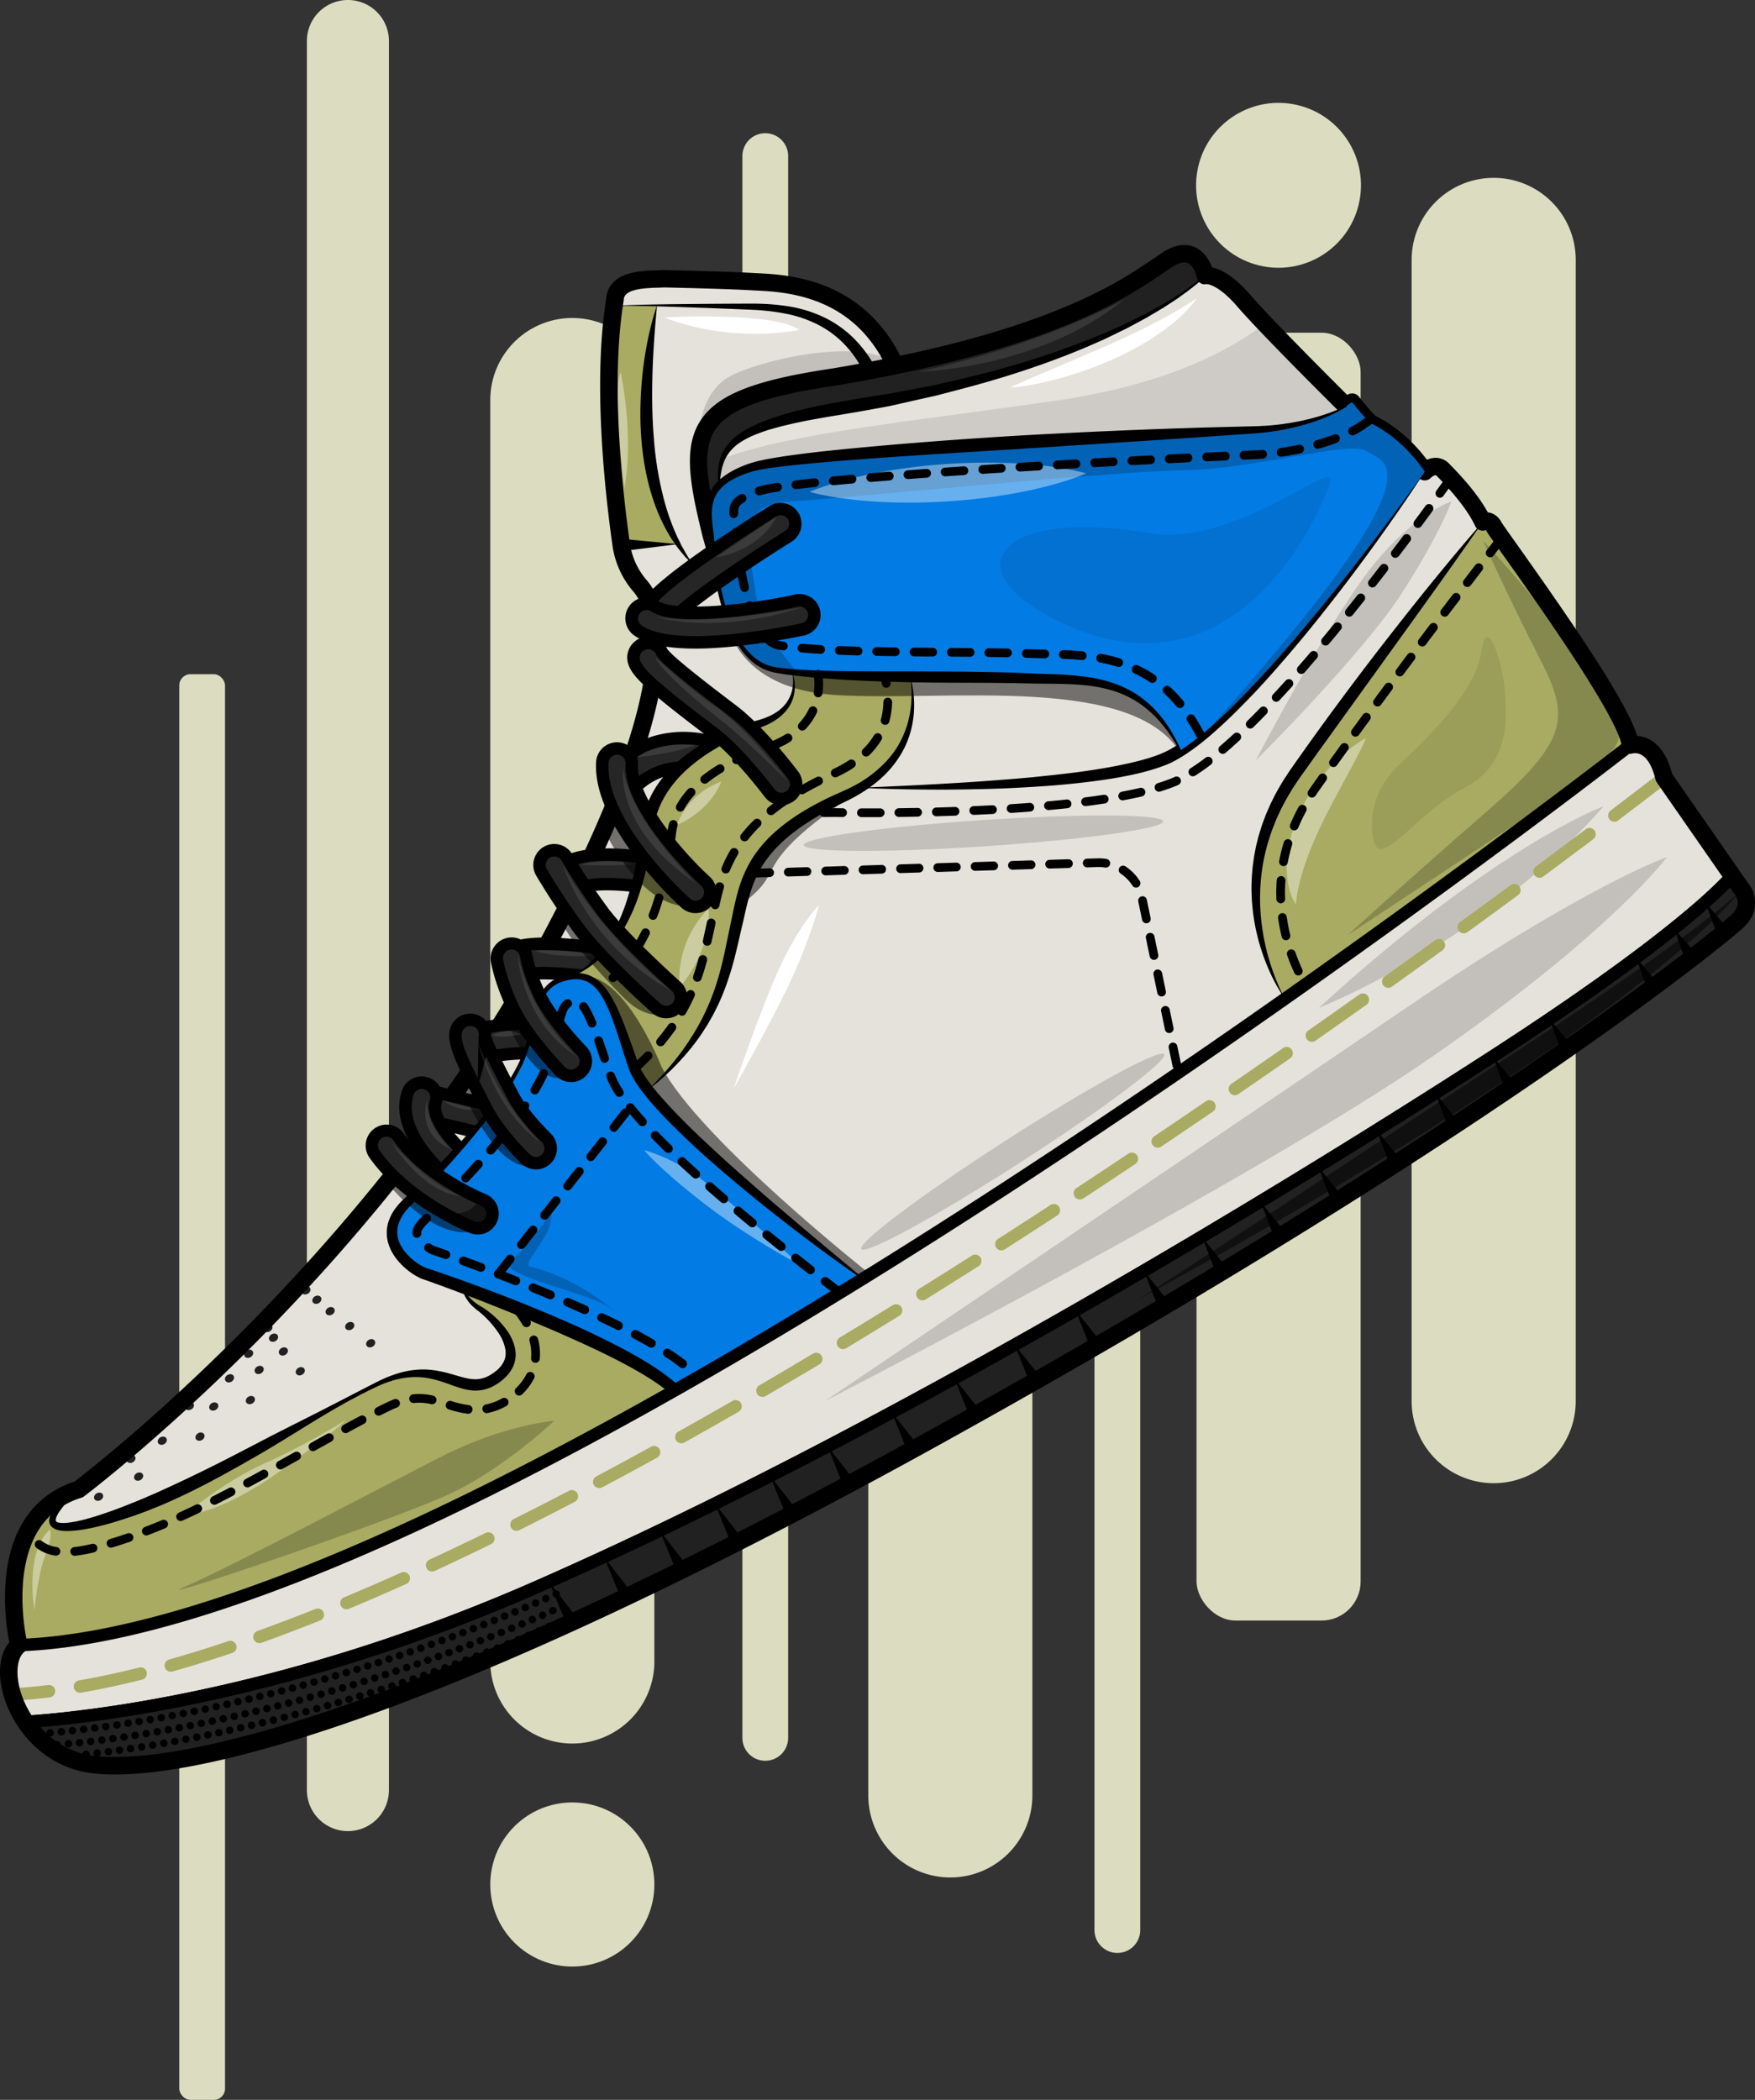 <?xml version="1.0" standalone="no"?>
<!DOCTYPE svg PUBLIC "-//W3C//DTD SVG 1.1//EN" "http://www.w3.org/Graphics/SVG/1.1/DTD/svg11.dtd">
<svg xmlns="http://www.w3.org/2000/svg" viewBox="0 0 1550.47 1854.86" width="1550.47" height="1854.86"><rect x="0" y="0" width="1550.47" height="1854.86" fill="#333333" stroke="none"/><defs><style>.cls-1{fill:#dcddc0;}.cls-2{fill:#e5e2dc;}.cls-3{fill:#b9b6b2;}.cls-4{fill:#212121;}.cls-5{opacity:0.15;}.cls-6{fill:#fff;}.cls-7{opacity:0.5;}.cls-8{fill:#a8ab61;}.cls-9{opacity:0.4;}.cls-10{fill:#cecbc6;}.cls-11{opacity:0.2;}.cls-12{opacity:0.08;}.cls-13{fill:#262626;}.cls-14{fill:#027be4;}.cls-15{opacity:0.1;}</style></defs><g id="Layer_2" data-name="Layer 2"><g id="OBJECT"><path class="cls-1" d="M505.63,1540.11h0a72.49,72.49,0,0,1-72.49-72.49V353.36a72.48,72.48,0,0,1,72.49-72.48h0a72.48,72.48,0,0,1,72.48,72.48V1467.62A72.49,72.49,0,0,1,505.63,1540.11Z"/><path class="cls-1" d="M307.36,1617.47h0a36.25,36.25,0,0,1-36.24-36.24V36.24A36.25,36.25,0,0,1,307.36,0h0A36.24,36.24,0,0,1,343.6,36.24v1545A36.24,36.24,0,0,1,307.36,1617.47Z"/><path class="cls-1" d="M676.09,1555.32h0a20.21,20.21,0,0,1-20.22-20.21V137.88a20.22,20.22,0,0,1,20.22-20.22h0a20.21,20.21,0,0,1,20.21,20.22V1535.11A20.21,20.21,0,0,1,676.09,1555.32Z"/><path class="cls-1" d="M987.15,1725.08h0a20.22,20.22,0,0,1-20.22-20.22V339a20.21,20.21,0,0,1,20.22-20.21h0A20.21,20.21,0,0,1,1007.36,339V1704.86A20.21,20.21,0,0,1,987.15,1725.08Z"/><rect class="cls-1" x="158.38" y="595.54" width="40.43" height="1259.32" rx="9.88"/><path class="cls-1" d="M839.58,1658.41h0a72.48,72.48,0,0,1-72.48-72.48V439.61a72.49,72.49,0,0,1,72.48-72.49h0a72.49,72.49,0,0,1,72.48,72.49V1585.93A72.48,72.48,0,0,1,839.58,1658.41Z"/><rect class="cls-1" x="1057.09" y="293.89" width="144.97" height="1137.58" rx="34.51"/><circle class="cls-1" cx="1129.57" cy="163.7" r="72.83" transform="translate(710.73 1225.45) rotate(-76.72)"/><path class="cls-1" d="M1319.61,157.1h0a72.48,72.48,0,0,1,72.48,72.48V1237.66a72.48,72.48,0,0,1-72.48,72.48h0a72.48,72.48,0,0,1-72.49-72.48V229.58A72.49,72.49,0,0,1,1319.61,157.1Z"/><circle class="cls-1" cx="505.63" cy="1664.63" r="72.48" transform="translate(-1028.98 845.09) rotate(-45)"/><path class="cls-2" d="M1535.1,813.58c-15.78,15.11-244.63,200.6-722,463.11s-675.82,292.18-736,281.22-83.86-85.13-60.48-104.75c0,0-27.34-112.44,52.91-137.54,0,0,265.21-199.16,419.7-491.76,114.24-216.42,94.43-285,76.35-306.08a71.38,71.38,0,0,1-16.79-36.36c-6.62-46.81-17.43-144.13-5.53-216.83.69-20,33.17-17.53,43-18.33,0,0,54.57,1.16,77.68,2.53s91.3.65,125.54,71.26l-4.4,4.17C954.93,290,1007,245,1031.67,229.25c26.86-17.15,33.16,14.06,33.16,14.06s12.85-2.25,34,22.31c4.42,5.15,11,12.23,18.56,20.21,28.57,30.1,71.85,73,71.85,73l5.29-3.6s13.49,17.26,17.3,19.15c.74.36,2.2,1.06,4.22,2.18,8.43,4.68,26.61,16.49,42.68,40.15,0,0,8.76-9.13,16.07-1.65s26.16,26.69,35.24,46c0,0,5.82-3.36,9.76,4.17S1438,626,1440.22,658.2c0,0,21.34-6.89,29.81,28.53l67.51,97.13S1550.89,798.48,1535.1,813.58Z"/><path class="cls-3" d="M1215.28,376.11l-2.82,1.43c-14.37,3.87-73,18.13-192.65,28.43q-5.82.5-11.9,1c-13-17.68.47-43.23,58.76-56.69,44.84-10.35,66.09-25.06,75.7-38.59,23.65,24.12,46.85,47.11,46.85,47.11l5.29-3.6s13.49,17.26,17.3,19.15C1212.46,374.66,1213.64,375.23,1215.28,376.11Z"/><path class="cls-4" d="M331.12,1184.42c1,1.65.09,3.93-1.92,5.1s-4.42.77-5.38-.88-.09-3.93,1.93-5.1S330.17,1182.77,331.12,1184.42Z"/><path class="cls-4" d="M312.62,1169.24c1,1.65.09,3.93-1.92,5.09s-4.42.77-5.38-.88-.09-3.92,1.93-5.09S311.67,1167.59,312.62,1169.24Z"/><path class="cls-4" d="M295.3,1156.1c1,1.65.09,3.93-1.92,5.09s-4.43.77-5.38-.88-.09-3.93,1.93-5.09S294.35,1154.45,295.3,1156.1Z"/><path class="cls-4" d="M283.58,1146c.95,1.65.09,3.93-1.93,5.09s-4.42.77-5.37-.88-.09-3.93,1.92-5.09S282.63,1144.34,283.58,1146Z"/><path class="cls-4" d="M273.92,1137.68c.95,1.65.09,3.93-1.93,5.1s-4.42.77-5.37-.88-.09-3.93,1.92-5.1S273,1136,273.92,1137.68Z"/><path class="cls-4" d="M268.93,1209.17c.95,1.65.09,3.93-1.92,5.09s-4.43.77-5.38-.88-.09-3.93,1.93-5.09S268,1207.52,268.93,1209.17Z"/><path class="cls-4" d="M254,1191.67c.95,1.65.09,3.93-1.93,5.1s-4.42.77-5.38-.88-.08-3.93,1.93-5.1S253,1190,254,1191.67Z"/><path class="cls-4" d="M245.31,1179.52c1,1.65.09,3.93-1.92,5.09s-4.42.77-5.38-.88-.09-3.93,1.93-5.09S244.36,1177.87,245.31,1179.52Z"/><path class="cls-4" d="M240.36,1170.94c.95,1.65.09,3.93-1.92,5.09s-4.43.77-5.38-.87-.09-3.93,1.93-5.1S239.41,1169.29,240.36,1170.94Z"/><path class="cls-4" d="M224.85,1234.62c1,1.64.09,3.92-1.92,5.09s-4.42.77-5.38-.88-.09-3.93,1.93-5.09S223.9,1233,224.85,1234.62Z"/><path class="cls-4" d="M232.62,1208c.95,1.65.09,3.93-1.93,5.09s-4.42.77-5.37-.88-.09-3.93,1.92-5.09S231.66,1206.33,232.62,1208Z"/><path class="cls-4" d="M223.28,1193.7c1,1.65.09,3.93-1.92,5.09s-4.43.77-5.38-.88-.09-3.93,1.93-5.09S222.33,1192.05,223.28,1193.7Z"/><path class="cls-4" d="M206.4,1215.39c1,1.65.09,3.93-1.92,5.09s-4.43.77-5.38-.88-.09-3.93,1.93-5.09S205.45,1213.74,206.4,1215.39Z"/><path class="cls-4" d="M192.48,1240.31c1,1.65.09,3.93-1.93,5.09s-4.42.77-5.37-.88-.09-3.93,1.92-5.09S191.52,1238.66,192.48,1240.31Z"/><path class="cls-4" d="M180.34,1266.92c.95,1.65.09,3.93-1.92,5.09s-4.43.77-5.38-.88S173,1267.2,175,1266,179.39,1265.27,180.34,1266.92Z"/><path class="cls-4" d="M126.12,1302.2c.95,1.65.09,3.93-1.93,5.1s-4.42.77-5.37-.88-.09-3.93,1.93-5.1S125.17,1300.55,126.12,1302.2Z"/><path class="cls-4" d="M90.75,1320c1,1.65.09,3.93-1.93,5.1s-4.42.77-5.37-.88-.09-3.93,1.93-5.1S89.8,1318.35,90.75,1320Z"/><path class="cls-4" d="M119.33,1286.52c1,1.65.09,3.93-1.92,5.09s-4.42.77-5.38-.88-.09-3.93,1.93-5.09S118.38,1284.87,119.33,1286.52Z"/><path class="cls-4" d="M147,1270.53c1,1.65.09,3.93-1.92,5.09s-4.42.77-5.38-.88-.09-3.93,1.93-5.09S146.08,1268.88,147,1270.53Z"/><path class="cls-4" d="M171,1239.83c.95,1.65.09,3.93-1.93,5.09s-4.42.77-5.37-.87-.09-3.93,1.92-5.1S170,1238.18,171,1239.83Z"/><g class="cls-5"><path d="M617.42,400.24s-5.87-53.13,31.11-69.72,118.59-31.8,143.17-7.65C791.7,322.87,605.81,354.68,617.42,400.24Z"/></g><g class="cls-5"><ellipse cx="894.71" cy="1017.37" rx="159.12" ry="11.61" transform="translate(-408.12 645.65) rotate(-32.75)"/></g><g class="cls-5"><path d="M1027.64,725.49c.43,6.4-70.31,16.28-158,22.08s-159.11,5.3-159.54-1.1,70.32-16.29,158-22.08S1027.22,719.09,1027.64,725.49Z"/></g><g class="cls-5"><path d="M1282.2,443s-34.17,10.62-73.31,61.66-99.52,167.13-99.52,167.13,95-94.4,129.72-148.77S1282.2,443,1282.2,443Z"/></g><path class="cls-6" d="M723.39,799.66S707,816,689.89,852.26,648.18,961.5,648.18,961.5s42.73-74.73,57.48-111.07S723.39,799.66,723.39,799.66Z"/><g class="cls-5"><path d="M1416.77,712.16s-94.9,34.69-251.65,178.12C1165.12,890.28,1311.28,833.1,1416.77,712.16Z"/></g><g class="cls-7"><path d="M740.56,711.39s-69.77,20.94-80.18,83.38c0,0,10.3-8.32,14.7-14.94C684.51,767.44,682,752.13,740.56,711.39Z"/></g><path class="cls-4" d="M1537.54,783.86l-7.26-10.45s-34.65,45.13-207.6,157.23S789.3,1263.7,473.86,1402c-183.74,80.67-352.77,112.77-451.45,119h0c11.69,17.48,30.15,32.44,54.69,36.91,60.23,11,258.73-18.7,736.05-281.22s706.18-448,722-463.1S1537.54,783.86,1537.54,783.86Z"/><path d="M961.16,1199.61Q893,1239,815.79,1281.51C605.71,1397.05,429,1479,290.44,1525.07c-130.61,43.45-190.35,42.61-214.34,38.25-23.52-4.28-44.21-18.23-58.27-39.26a5.5,5.5,0,0,1,4.23-8.55c49.19-3.1,227-20.79,449.59-118.53,348.44-152.79,737.19-399.1,848-470.95,169.37-109.79,205.89-155.53,206.24-156a5.51,5.51,0,0,1,8.87.22l7.07,10.18c5.81,6.61,12.36,22.45-3,37.11-6.4,6.12-64.93,55-188.61,139.34C1266.3,1014.2,1136.37,1098.46,961.16,1199.61ZM32.86,1525.77c11.94,14.16,27.7,23.54,45.21,26.72,18.48,3.37,75.83,6.41,208.9-37.86,137.89-45.87,314-127.54,523.52-242.76,249.76-137.36,428-252,533.61-324.06,121.48-82.87,181.25-132.51,187.2-138.2,11.17-10.69,3.75-20.26,2.15-22.07a5.56,5.56,0,0,1-.42-.54l-3.27-4.69c-14.24,15.15-63.81,62-204.09,153-111,72-500.41,318.67-849.6,471.8C265,1499.72,93.69,1521,32.86,1525.77Z"/><g class="cls-7"><path d="M1537.9,786.61s-32.54,34.25-200.35,143.65-258.85,171.36-330.9,216.8c0,0,168.13-88.72,330.83-198.23S1537.9,786.61,1537.9,786.61Z"/></g><path class="cls-8" d="M409,1136.75s.74,9.94,14.06,18.85c8.33,5,47.48,37.93,16.12,60.94s-48-21.84-105.89,6.14-137.51,79.66-205.9,106.9-109.4,28.31-57.88-14c-80.25,25.1-52.91,137.54-52.91,137.54,145.91-4.77,360.85-101.08,579.74-225.13-32.51-30.84-134.08-71.22-187.46-91"/><g class="cls-9"><path class="cls-6" d="M305.54,1254.34s-35.57,22.32-71.18,38-71.52,45.93-71.52,45.93,29.74.52,84-38.44S305.54,1254.34,305.54,1254.34Z"/></g><path class="cls-10" d="M1216,376.53s-1.17.36-3.57,1c-14.37,3.87-73,18.13-192.65,28.43q-5.82.5-11.9,1c-141.58,11.72-380.27,24-380.27,24l2-22.45c23.77-10,54.41-17.51,92.07-24.25,54.51-9.74,123.7-17.92,208.07-29.88,98.77-14,155.92-44,187.58-68.56,7.65,8.06,16.35,17,25,25.86,23.65,24.12,46.85,47.11,46.85,47.11l5.29-3.6s13.49,17.26,17.3,19.15c.65.31,1.83.88,3.47,1.76Z"/><path class="cls-4" d="M628.3,472.75c-23.14-92.42-20.53-120.46,108.08-139.58,209-34.89,268.43-86.78,295.29-103.92s33.16,14.06,33.16,14.06-78.54,79.93-323.15,117.42c-96,16.22-106.89,33.71-106.47,67.89Z"/><path class="cls-8" d="M1319.78,465.15c-3.94-7.53-9.76-4.17-9.76-4.17s-93,119-165.7,222.26-9.13,199-9.13,199c180.15-126.65,305-224.09,305-224.09C1438,626,1323.71,472.68,1319.78,465.15Z"/><g class="cls-11"><path d="M1310.19,477.62s89,94,118.35,160.36c10.58,28.92-13.24,38.86-238.17,188.24,0,0,51.33-46.88,123.61-109.84s73.32-82.36,46.07-135.23S1310.19,477.62,1310.19,477.62Z"/></g><g class="cls-9"><path class="cls-6" d="M1144.83,798.91a37.66,37.66,0,0,1-4.69-9.93,67,67,0,0,1-2.49-10.75,88.38,88.38,0,0,1-.35-22,113.45,113.45,0,0,1,4.42-21.51,142.75,142.75,0,0,1,8-20.24A157.8,157.8,0,0,1,1173.83,679c2.42-2.61,4.88-5.18,7.42-7.66s5.23-4.82,7.94-7.12,5.56-4.45,8.48-6.51,6-4,9.14-5.74c-1.36,3.4-2.9,6.61-4.49,9.74s-3.11,6.28-4.73,9.32-3.16,6.13-4.82,9.09-3.18,6-4.83,8.93c-6.4,11.84-12.64,23.43-18.45,35.11-2.84,5.86-5.59,11.73-8.18,17.67s-4.94,12-7.14,18.06-4.14,12.35-5.76,18.8A120.38,120.38,0,0,0,1144.83,798.91Z"/></g><path class="cls-8" d="M580.49,269.75c-17.83-.09-32.81,0-38.12.51h0c-10.46,72,0,165.56,6.42,211.16l50.24-.76,0,0C549.77,399.66,580.49,269.75,580.49,269.75Z"/><g class="cls-9"><path class="cls-6" d="M551.55,431.44s-11-89-3.12-102.57C548.43,328.87,560.47,384.7,551.55,431.44Z"/></g><g class="cls-9"><path class="cls-6" d="M30.46,1422.32s-9.19-50.53,13.69-71.35c0,0,2.89,5-4.06,22.65S30.46,1422.32,30.46,1422.32Z"/></g><path d="M977.28,1148.19C825.12,1236,645.85,1332.61,476.07,1407.06,251.81,1505.52,72.4,1523.37,22.75,1526.49a5.5,5.5,0,1,1-.69-11c49.19-3.1,227-20.79,449.59-118.53,348.44-152.79,737.19-399.1,848-470.95,169.37-109.79,205.89-155.53,206.24-156a5.5,5.5,0,0,1,8.71,6.71c-1.44,1.87-37.2,47.16-209,158.5C1268.63,972.24,1138.09,1055.35,977.28,1148.19Z"/><path class="cls-8" d="M652.57,1247h0c-16.13,9.28-32.26,18.43-47.93,27.19a5.5,5.5,0,0,1-5.37-9.6c15.63-8.74,31.72-17.87,47.82-27.13a5.5,5.5,0,0,1,5.49,9.54Zm23.82-13.8a5.5,5.5,0,0,1-5.52-9.52c15.56-9.07,31.5-18.48,47.38-28l.07,0a5.5,5.5,0,0,1,5.57,9.49c-15.91,9.51-31.89,18.94-47.48,28Zm-95.8,54.33-.1.06c-16.31,9-32.62,17.8-48.46,26.23a5.5,5.5,0,0,1-5.17-9.72c15.8-8.4,32.06-17.2,48.32-26.15a5.5,5.5,0,0,1,5.41,9.58ZM747.43,1191a5.5,5.5,0,0,1-5.59-9.47c15.39-9.3,31.18-19,46.92-28.66a5.5,5.5,0,1,1,5.77,9.37c-15.76,9.73-31.58,19.39-47,28.71Zm70.31-43.16a5.5,5.5,0,0,1-5.66-9.44c15.33-9.56,31-19.41,46.55-29.3a5.5,5.5,0,1,1,5.9,9.29c-15.58,9.9-31.27,19.77-46.63,29.35Zm-309.88,178.7-.21.11c-16.56,8.65-33.07,17.09-49.08,25.1a5.51,5.51,0,0,1-4.92-9.85c16-8,32.41-16.39,48.91-25a5.5,5.5,0,0,1,5.3,9.64ZM887.53,1103.7a5.5,5.5,0,0,1-5.72-9.4c15.26-9.78,30.8-19.83,46.21-29.87a5.5,5.5,0,0,1,6,9.22c-15.43,10-31,20.12-46.28,29.91ZM434.2,1363.77a3.65,3.65,0,0,1-.34.18c-16.85,8.24-33.61,16.21-49.79,23.7a5.5,5.5,0,0,1-4.62-10c16.11-7.46,32.8-15.39,49.58-23.59a5.5,5.5,0,0,1,5.17,9.7Zm522.6-305a5.5,5.5,0,0,1-5.77-9.36c15.07-9.91,30.5-20.13,45.87-30.38a5.5,5.5,0,1,1,6.11,9.15c-15.39,10.27-30.85,20.5-45.94,30.42Zm-597.32,340.1a4.66,4.66,0,0,1-.5.25c-17.17,7.71-34.21,15.09-50.63,21.93a5.5,5.5,0,1,1-4.23-10.15c16.33-6.81,33.27-14.15,50.36-21.81a5.5,5.5,0,0,1,5,9.78ZM1025.57,1013a5.5,5.5,0,0,1-5.82-9.33c15-10.07,30.32-20.45,45.57-30.85a5.5,5.5,0,1,1,6.19,9.09c-15.27,10.41-30.62,20.8-45.62,30.89Zm68.31-46.41a5.5,5.5,0,0,1-5.86-9.31c15-10.32,30.26-20.85,45.26-31.29a5.5,5.5,0,1,1,6.29,9c-15,10.46-30.28,21-45.32,31.33ZM283.52,1431.1a5.17,5.17,0,0,1-.71.34c-17.58,7-34.95,13.62-51.62,19.61a5.5,5.5,0,1,1-3.72-10.35c16.55-6,33.8-12.5,51.26-19.47a5.5,5.5,0,0,1,4.79,9.87Zm878.22-511.58a5.5,5.5,0,0,1-5.9-9.27c14.94-10.47,30.08-21.14,45-31.71a5.5,5.5,0,0,1,6.37,9c-14.92,10.58-30.08,21.26-45,31.74A3.54,3.54,0,0,1,1161.74,919.52Zm67.44-47.69a5.5,5.5,0,0,1-5.94-9.24c14.92-10.65,30-21.45,44.7-32.11a5.5,5.5,0,1,1,6.45,8.91c-14.76,10.68-29.82,21.49-44.76,32.15A2.66,2.66,0,0,1,1229.18,871.83ZM206.1,1459.68a5.65,5.65,0,0,1-1,.45c-18.09,6.08-35.86,11.59-52.8,16.38a5.5,5.5,0,0,1-3-10.58c16.78-4.74,34.37-10.2,52.29-16.23a5.5,5.5,0,0,1,4.51,10ZM1296.2,823.54a5.5,5.5,0,0,1-6-9.22c14.75-10.72,29.7-21.66,44.42-32.51a5.5,5.5,0,0,1,6.53,8.86c-14.75,10.86-29.71,21.81-44.48,32.55A5.14,5.14,0,0,1,1296.2,823.54Zm66.6-48.9a5.5,5.5,0,0,1-6-9.19c14.93-11.07,29.77-22.15,44.11-32.93a5.5,5.5,0,1,1,6.61,8.79c-14.35,10.79-29.22,21.89-44.17,33A6.06,6.06,0,0,1,1362.8,774.64ZM127,1483.08a5.48,5.48,0,0,1-1.41.57c-18.76,4.7-37,8.6-54.19,11.58a5.51,5.51,0,0,1-1.88-10.85c16.94-2.93,34.9-6.77,53.39-11.4a5.5,5.5,0,0,1,4.09,10.1Zm1302-758a5.5,5.5,0,0,1-6.07-9.15c27.85-21.12,43.61-33.41,43.77-33.53a5.5,5.5,0,0,1,6.77,8.67c-.16.12-16,12.46-43.9,33.63A5.13,5.13,0,0,1,1428.94,725.07ZM46,1498.64a5.51,5.51,0,0,1-2.07.69c-11.21,1.4-22.21,2.41-32.7,3a5.5,5.5,0,1,1-.61-11c10.23-.57,21-1.56,32-2.93A5.5,5.5,0,0,1,46,1498.64Z"/><path d="M1148.92,861.12l-.3.16a3.85,3.85,0,0,1-5.12-1.87c-2.33-5-4.47-10.28-6.35-15.64a3.85,3.85,0,0,1,7.27-2.55c1.8,5.13,3.84,10.16,6.06,14.94A3.85,3.85,0,0,1,1148.92,861.12ZM1138,830a3.5,3.5,0,0,1-1,.4,3.84,3.84,0,0,1-4.65-2.82c-.9-3.68-1.68-7.42-2.33-11.12-.32-1.83-.61-3.67-.86-5.46a3.85,3.85,0,1,1,7.63-1.07c.24,1.71.52,3.46.82,5.21.61,3.53,1.36,7.1,2.22,10.61A3.86,3.86,0,0,1,1138,830Zm-4.58-32.63a3.72,3.72,0,0,1-1.78.51,3.85,3.85,0,0,1-4-3.71,155.94,155.94,0,0,1,.3-16.9,3.86,3.86,0,0,1,7.69.56,145.59,145.59,0,0,0-.29,16.06A3.85,3.85,0,0,1,1133.45,797.38Zm2.41-32.84a3.85,3.85,0,0,1-5.71-4,156,156,0,0,1,4-16.43,3.85,3.85,0,1,1,7.37,2.22,148.6,148.6,0,0,0-3.8,15.62A3.82,3.82,0,0,1,1135.86,764.54Zm9.51-31.54a3.85,3.85,0,0,1-5.48-4.83c2.14-5.1,4.6-10.21,7.3-15.21a3.85,3.85,0,0,1,6.77,3.67c-2.58,4.77-4.93,9.66-7,14.53A3.89,3.89,0,0,1,1145.37,733ZM1161,704a3.85,3.85,0,0,1-5.14-5.46c1.07-1.61,2.18-3.24,3.3-4.83q3.09-4.38,6.22-8.8a3.85,3.85,0,1,1,6.29,4.45q-3.14,4.41-6.21,8.78c-1.08,1.53-2.15,3.1-3.18,4.65A3.88,3.88,0,0,1,1161,704Zm19-27a3.85,3.85,0,0,1-5.06-5.58q4.8-6.69,9.65-13.42a3.85,3.85,0,0,1,6.25,4.5q-4.85,6.72-9.64,13.4A3.92,3.92,0,0,1,1180,677Zm19.34-26.8a3.85,3.85,0,0,1-5-5.6q4.88-6.69,9.75-13.34a3.85,3.85,0,0,1,6.21,4.55q-4.86,6.63-9.73,13.32A3.78,3.78,0,0,1,1199.38,650.21Zm19.52-26.64a3.85,3.85,0,0,1-5-5.62q5-6.71,9.83-13.3a3.85,3.85,0,0,1,6.19,4.59q-4.87,6.59-9.82,13.28A3.77,3.77,0,0,1,1218.9,623.57ZM1238.58,597a3.86,3.86,0,0,1-5-5.64q5-6.72,9.9-13.24a3.85,3.85,0,0,1,6.16,4.62q-4.87,6.51-9.88,13.22A3.82,3.82,0,0,1,1238.58,597Zm19.81-26.45a3.85,3.85,0,0,1-5-5.65q5.08-6.75,10-13.19a3.85,3.85,0,0,1,6.14,4.64l-10,13.18A3.8,3.8,0,0,1,1258.39,570.58Zm19.92-26.36a3.85,3.85,0,0,1-5-5.66q5.19-6.84,10-13.15a3.85,3.85,0,1,1,6.12,4.67l-10,13.14A3.73,3.73,0,0,1,1278.31,544.22Zm20-26.27a3.85,3.85,0,0,1-5-5.68q5.43-7.08,10.07-13.11a3.85,3.85,0,1,1,6.1,4.7c-3.08,4-6.44,8.38-10.06,13.1A3.81,3.81,0,0,1,1298.35,518Zm20.16-26.2a3.85,3.85,0,0,1-5-5.69c5.25-6.79,8.78-11.33,10.15-13.09a3.85,3.85,0,0,1,6.08,4.73c-1.37,1.76-4.89,6.29-10.14,13.07A3.84,3.84,0,0,1,1318.51,491.75Z"/><path d="M1135.19,882.28a146.87,146.87,0,0,1-14.72-26.88A180.49,180.49,0,0,1,1106,795.48a172.7,172.7,0,0,1,.85-31.16c.36-2.58.67-5.18,1.07-7.75l1.45-7.7c.51-2.56,1.22-5.07,1.83-7.62s1.41-5,2.17-7.53,1.51-5,2.46-7.44,1.79-4.91,2.77-7.33l3.15-7.18.78-1.79c.28-.6.59-1.17.87-1.76l1.77-3.49c2.24-4.73,5-9.17,7.6-13.69,1.33-2.25,2.83-4.38,4.24-6.57s2.85-4.4,4.32-6.45c5.87-8.32,11.72-16.67,17.67-24.93q35.67-49.65,73.42-97.69c25.1-32.06,50.77-63.7,77.56-94.42-23.17,33.53-46.91,66.58-70.7,99.58L1168,659.5c-6,8.22-11.82,16.53-17.74,24.78-1.53,2.06-2.86,4.12-4.26,6.17s-2.83,4.08-4.12,6.2c-2.52,4.26-5.18,8.45-7.41,12.87l-1.75,3.28c-.28.55-.59,1.09-.86,1.65l-.78,1.68-3.12,6.73c-1,2.28-1.85,4.59-2.79,6.88s-1.75,4.63-2.54,7a170.19,170.19,0,0,0-7.24,28.79,181.28,181.28,0,0,0,.59,59.56c.8,5,1.89,9.86,3.08,14.75s2.66,9.72,4.26,14.51,3.35,9.55,5.33,14.21A139.49,139.49,0,0,0,1135.19,882.28Z"/><path d="M447.32,1242l-.05,0a56.78,56.78,0,0,1-16.51,6.17,3.85,3.85,0,0,1-1.5-7.56,48.69,48.69,0,0,0,14.26-5.34,3.85,3.85,0,0,1,3.8,6.7Zm13.22-9.8a3.85,3.85,0,0,1-4.61-6.1A46.06,46.06,0,0,0,465,1214a3.85,3.85,0,1,1,6.87,3.48,53.74,53.74,0,0,1-10.56,14.19A3.83,3.83,0,0,1,460.54,1232.21Zm-45,16.1a3.84,3.84,0,0,1-2.37.49,93.33,93.33,0,0,1-16.76-3.84,3.85,3.85,0,0,1,2.29-7.35,85.14,85.14,0,0,0,15.37,3.54,3.85,3.85,0,0,1,1.47,7.16Zm59.4-45a3.84,3.84,0,0,1-5.75-3.69,41,41,0,0,0,.12-5.66,43.89,43.89,0,0,0-1.47-9.35,3.85,3.85,0,0,1,7.45-2,52.65,52.65,0,0,1,1.72,11,50.12,50.12,0,0,1-.15,6.72A3.84,3.84,0,0,1,474.91,1203.28Zm-91.25,36.59a3.83,3.83,0,0,1-2.79.42,44.22,44.22,0,0,0-15.1-1,3.85,3.85,0,0,1-.83-7.66,52,52,0,0,1,17.65,1.16,3.85,3.85,0,0,1,2.89,4.62A3.8,3.8,0,0,1,383.66,1239.87Zm-32.28,3.06a5,5,0,0,1-.52.25c-2,.8-4.14,1.73-6.31,2.78-2.63,1.27-5.35,2.61-8.3,4.1a3.85,3.85,0,0,1-3.46-6.88c3-1.51,5.74-2.87,8.41-4.15,2.34-1.14,4.64-2.15,6.83-3a3.85,3.85,0,0,1,3.35,6.91Zm-29.59,14.61-.13.07c-4.55,2.41-9.29,5-14.49,7.79a3.85,3.85,0,0,1-3.69-6.76c5.23-2.85,10-5.42,14.58-7.84a3.85,3.85,0,0,1,3.73,6.74Zm-29,15.78-.06,0-14.4,8a3.85,3.85,0,1,1-3.76-6.72l14.42-8.05a3.85,3.85,0,0,1,3.8,6.7ZM264,1289.43l0,0-14.42,8.06a3.87,3.87,0,0,1-5.24-1.49,3.81,3.81,0,0,1,1.49-5.24l14.4-8a3.85,3.85,0,0,1,3.81,6.69ZM467,1171.78a3.86,3.86,0,0,1-5.26-1.4,84.17,84.17,0,0,0-9.23-12.76,3.85,3.85,0,1,1,5.8-5.06,91.14,91.14,0,0,1,10.09,14,3.84,3.84,0,0,1-1.39,5.26Zm-231.9,133.7-.07,0q-7.26,4-14.53,7.91a3.85,3.85,0,0,1-3.65-6.78q7.25-3.9,14.47-7.88a3.85,3.85,0,0,1,3.78,6.71Zm-29.07,15.64-.14.08c-5,2.64-10,5.19-14.73,7.59a3.85,3.85,0,0,1-3.48-6.87c4.71-2.38,9.63-4.92,14.63-7.54a3.85,3.85,0,0,1,3.72,6.74ZM176.59,1336l-.26.14c-5.14,2.48-10.19,4.85-15,7a3.85,3.85,0,1,1-3.19-7c4.78-2.17,9.78-4.51,14.87-7a3.85,3.85,0,0,1,3.6,6.8Zm-30.06,13.64-.44.22c-3.08,1.29-6.15,2.55-9.13,3.74-2.12.84-4.21,1.66-6.29,2.46a3.85,3.85,0,0,1-2.76-7.19q3.06-1.17,6.2-2.43c2.93-1.16,6-2.4,9-3.68a3.85,3.85,0,0,1,3.42,6.88Zm-30.81,11.84a5,5,0,0,1-.66.31c-5.51,1.91-10.85,3.64-15.86,5.14a3.85,3.85,0,0,1-2.21-7.38c4.91-1.47,10.14-3.16,15.54-5a3.85,3.85,0,0,1,3.19,7Zm-31.64,9.37a4.1,4.1,0,0,1-1.06.41c-1.78.41-3.53.79-5.21,1.13-2.71.54-6.81,1.37-11.48,1.88a3.85,3.85,0,0,1-.85-7.65c4.33-.48,8.08-1.23,10.81-1.78,1.61-.32,3.29-.69,5-1.08a3.85,3.85,0,0,1,2.79,7.09Zm-32.72,2.77a3.81,3.81,0,0,1-2.54.47,35.72,35.72,0,0,1-16.85-7,3.85,3.85,0,0,1,4.8-6,28.14,28.14,0,0,0,13.28,5.47,3.84,3.84,0,0,1,1.31,7.13Z"/><path d="M409.56,1136.71a21.41,21.41,0,0,0,3.78,7.5,32.49,32.49,0,0,0,5.92,6,20.55,20.55,0,0,0,1.68,1.27c.57.41,1.14.83,1.73,1.17l1.77,1.09c.67.36,1.35.77,2,1.18a72.43,72.43,0,0,1,7.4,5.42,76.76,76.76,0,0,1,12.81,13.21,43,43,0,0,1,8.34,17.4,26.1,26.1,0,0,1-3.94,20.17,34.26,34.26,0,0,1-3.16,4.07c-.57.63-1.18,1.19-1.77,1.78a20.78,20.78,0,0,1-1.85,1.68l-1.9,1.56c-.64.52-1.34.94-2,1.42a43.66,43.66,0,0,1-4.22,2.59,35.73,35.73,0,0,1-9.61,3.5,35.2,35.2,0,0,1-10.22.4,50.8,50.8,0,0,1-9.46-2c-3-.87-5.83-1.88-8.59-2.87a132.19,132.19,0,0,0-16.32-5.13,63.44,63.44,0,0,0-16.67-1.7,72.7,72.7,0,0,0-16.85,2.62,97.69,97.69,0,0,0-16.23,6.17c-21.26,10-41.6,22-61.65,34.37l-15.06,9.28-7.53,4.64-7.58,4.57c-10.12,6.08-20.38,11.93-30.68,17.73-5.18,2.85-10.33,5.76-15.55,8.57s-10.42,5.61-15.71,8.29l-7.92,4c-2.66,1.33-5.35,2.58-8,3.88-5.34,2.6-10.78,5-16.23,7.4-1.37.59-2.72,1.2-4.1,1.77l-4.14,1.68-8.31,3.32c-5.56,2.12-11.16,4.16-16.82,6s-11.35,3.67-17.11,5.3-11.6,3-17.52,4.19a102.68,102.68,0,0,1-18.22,2.19,45.82,45.82,0,0,1-4.8-.16,23.45,23.45,0,0,1-5.06-1,12.84,12.84,0,0,1-2.67-1.18,8.55,8.55,0,0,1-2.56-2.23,7.08,7.08,0,0,1-1.42-3.38,8.5,8.5,0,0,1,.16-3.22,16.31,16.31,0,0,1,2.11-4.85,31.88,31.88,0,0,1,2.85-3.82,70.1,70.1,0,0,1,6.41-6.48,147.11,147.11,0,0,1,14.09-11l.7.85c-4.23,4.11-8.4,8.27-12.2,12.65a65.28,65.28,0,0,0-5.27,6.77,31.23,31.23,0,0,0-2.06,3.52,10.67,10.67,0,0,0-1.1,3.34,2.81,2.81,0,0,0,.07,1.17,1.24,1.24,0,0,0,.38.59,5,5,0,0,0,2.29,1,26.78,26.78,0,0,0,7.69.13,111.73,111.73,0,0,0,16.66-3.35c5.56-1.49,11.08-3.25,16.57-5.13s11-3.85,16.4-6,10.85-4.28,16.23-6.53l8-3.46,4-1.72c1.34-.58,2.66-1.21,4-1.81,21.26-9.59,42.34-19.85,63.23-30.59l31.31-16.29c10.45-5.42,21-10.68,31.53-16,21.1-10.59,42-21.56,63-32.3,10.53-5.46,21.89-10.08,34.14-11.65a70.1,70.1,0,0,1,18.53.08,118.4,118.4,0,0,1,17.78,4.07c5.67,1.62,11.09,3.35,16.17,3.77a25,25,0,0,0,14.34-2.76,35.71,35.71,0,0,0,3.34-2c.53-.38,1.11-.71,1.62-1.11l1.55-1.2a12.63,12.63,0,0,0,1.46-1.25c.46-.44,1-.85,1.39-1.3a25.82,25.82,0,0,0,2.33-2.84,18.52,18.52,0,0,0,3-6.34,19.8,19.8,0,0,0,.26-7.14,37.67,37.67,0,0,0-6-14.61,73.07,73.07,0,0,0-5-6.77,85.3,85.3,0,0,0-5.71-6.34c-2-2-4.15-3.93-6.31-5.73-.54-.43-1.08-.86-1.67-1.27l-1.83-1.46c-.63-.48-1.19-1-1.76-1.54a23.12,23.12,0,0,1-1.67-1.61,33.68,33.68,0,0,1-5.52-7.43,24.17,24.17,0,0,1-1.82-4.25,16.83,16.83,0,0,1-.87-4.55Z"/><path d="M1065.23,243.7c-.91.93-1.86,1.78-2.79,2.66s-1.91,1.7-2.87,2.53l-2.92,2.5-3,2.37c-4,3.23-8.15,6.14-12.29,9.13L1039.8,264l-1.6,1.05-3.2,2.09-6.42,4.19c-4.34,2.67-8.76,5.23-13.14,7.85-2.18,1.35-4.45,2.5-6.69,3.73l-6.74,3.63c-2.25,1.2-4.48,2.45-6.76,3.6l-6.88,3.35c-4.6,2.22-9.16,4.52-13.8,6.66l-14,6.13c-37.59,16-76.62,28.43-116.16,38.62l-14.82,3.88c-2.46.68-5,1.21-7.45,1.76l-7.47,1.67c-10,2.22-19.91,4.58-29.9,6.7-10,1.87-20.06,3.7-30.12,5.43l-15,2.52c-5,.79-9.94,1.65-14.9,2.54-9.94,1.7-19.81,3.67-29.54,6-4.89,1.11-9.69,2.43-14.46,3.82s-9.43,3.06-14,4.92a72.7,72.7,0,0,0-12.87,6.71,38.76,38.76,0,0,0-10.26,9.71,34.29,34.29,0,0,0-3.51,6.2,47.37,47.37,0,0,0-2.28,6.94,66.62,66.62,0,0,0-1.31,7.36c-.35,2.49-.54,5-.72,7.55h0a.56.56,0,0,1-.59.51.55.55,0,0,1-.51-.5,79.32,79.32,0,0,1-.08-15.49,46,46,0,0,1,1.57-7.79,39.43,39.43,0,0,1,3.17-7.47A43.93,43.93,0,0,1,650,385.63a74.44,74.44,0,0,1,13.49-8.52c9.41-4.79,19.29-8.11,29.18-11.09s19.92-5.26,30-7.42c5-1,10-2,15.11-2.93s10-1.75,15-2.63q15-2.54,30-4.83c2.52-.34,5-.9,7.47-1.34l7.47-1.39,14.92-2.81,7.46-1.42c2.49-.47,5-.92,7.44-1.52l14.8-3.38c39.46-9,78.48-20.3,116.16-35.16l14.13-5.6c4.66-2,9.25-4.08,13.89-6.12l6.94-3.08c2.3-1.07,4.55-2.23,6.82-3.34l6.81-3.37c2.26-1.14,4.56-2.21,6.76-3.47,4.43-2.45,8.9-4.83,13.3-7.33l6.5-3.93,3.25-2,1.63-1,1.58-1.05c4.22-2.79,8.5-5.52,12.55-8.55l3.07-2.24,3-2.35c2-1.54,3.94-3.2,5.78-4.88l0,0a.55.55,0,0,1,.78,0A.56.56,0,0,1,1065.23,243.7Z"/><path d="M1055.85,685.16a3.85,3.85,0,0,1-4-6.58c4.2-2.67,8.66-5.79,13.25-9.28a3.85,3.85,0,1,1,4.66,6.14c-4.77,3.61-9.4,6.86-13.79,9.64Zm-14.44,7.94a3.65,3.65,0,0,1-.34.18c-1.1.5-2.21,1-3.29,1.41-3.8,1.54-8.06,3-12.67,4.46a3.85,3.85,0,1,1-2.26-7.36c4.39-1.35,8.44-2.78,12-4.24q1.47-.59,3-1.29a3.85,3.85,0,0,1,3.52,6.84Zm40.8-27.75a3.85,3.85,0,0,1-4.42-6.27c3.93-3.35,8-7,12.21-10.86a3.85,3.85,0,1,1,5.23,5.65c-4.24,3.93-8.43,7.65-12.44,11.07A4.38,4.38,0,0,1,1082.21,665.35Zm-72.27,37.72a3.72,3.72,0,0,1-1.05.42c-5.08,1.18-10.58,2.33-16.36,3.41a3.85,3.85,0,1,1-1.41-7.57c5.66-1.06,11-2.18,16-3.34a3.85,3.85,0,0,1,2.81,7.08ZM1106.48,643a3.85,3.85,0,0,1-4.63-6.08c3.73-3.67,7.62-7.59,11.55-11.65a3.85,3.85,0,0,1,5.54,5.36c-4,4.11-7.91,8.07-11.69,11.78A3.59,3.59,0,0,1,1106.48,643Zm-129,66.22a3.68,3.68,0,0,1-1.35.47c-5.21.8-10.75,1.58-16.47,2.31a3.86,3.86,0,1,1-1-7.65c5.65-.72,11.13-1.48,16.28-2.27a3.85,3.85,0,0,1,2.51,7.14Zm152-89.91a3.85,3.85,0,0,1-4.74-6c3.61-3.88,7.35-8,11.1-12.13a3.85,3.85,0,0,1,5.72,5.16c-3.78,4.19-7.54,8.3-11.18,12.22A3.81,3.81,0,0,1,1129.45,619.29Zm22.1-24.52a3.85,3.85,0,0,1-4.83-5.87c3.49-4,7.11-8.17,10.77-12.45a3.85,3.85,0,1,1,5.85,5c-3.67,4.3-7.31,8.51-10.82,12.52A4.05,4.05,0,0,1,1151.55,594.77ZM944.65,713.41a3.83,3.83,0,0,1-1.52.49c-5.33.57-10.88,1.12-16.52,1.63a3.85,3.85,0,0,1-.69-7.67c5.59-.51,11.11-1.05,16.39-1.62a3.86,3.86,0,0,1,2.34,7.17ZM1173,569.68a3.85,3.85,0,0,1-4.88-5.81c3.44-4.11,7-8.37,10.5-12.68a3.85,3.85,0,0,1,6,4.89c-3.55,4.32-7.1,8.61-10.56,12.74A4,4,0,0,1,1173,569.68ZM911.72,716.4a3.79,3.79,0,0,1-1.64.5c-5.37.41-10.94.8-16.54,1.16a3.85,3.85,0,0,1-.5-7.69c5.58-.35,11.11-.74,16.46-1.15a3.86,3.86,0,0,1,2.22,7.18ZM1194,544.18a3.85,3.85,0,0,1-4.92-5.76q5.22-6.48,10.3-12.86a3.85,3.85,0,0,1,6,4.79q-5.08,6.39-10.34,12.91A3.88,3.88,0,0,1,1194,544.18ZM878.71,718.52A4,4,0,0,1,877,719c-5.44.29-11,.56-16.55.8a3.85,3.85,0,0,1-.34-7.7c5.52-.24,11.06-.5,16.48-.79a3.85,3.85,0,0,1,2.13,7.18Zm335.78-200.2a3.85,3.85,0,0,1-5-5.71c3.47-4.42,6.84-8.77,10.12-13a3.85,3.85,0,1,1,6.1,4.7q-4.93,6.39-10.15,13.06A3.76,3.76,0,0,1,1214.49,518.32ZM845.67,720a3.88,3.88,0,0,1-1.79.51c-5.64.2-11.17.37-16.56.51a3.85,3.85,0,1,1-.21-7.7c5.38-.14,10.89-.31,16.5-.51a3.86,3.86,0,0,1,2.06,7.19Zm389-227.79a3.85,3.85,0,0,1-5-5.67q5.22-6.84,10-13.15a3.85,3.85,0,0,1,6.16,4.63c-3.16,4.21-6.5,8.62-10,13.19A3.86,3.86,0,0,1,1234.67,492.18Zm19.85-26.4a3.85,3.85,0,0,1-5-5.63c3.62-4.87,6.9-9.32,9.79-13.27a3.85,3.85,0,1,1,6.21,4.55c-2.9,4-6.19,8.42-9.81,13.31A3.72,3.72,0,0,1,1254.52,465.78ZM812.6,720.86a3.71,3.71,0,0,1-1.85.51c-5.75.11-11.29.2-16.56.26a3.85,3.85,0,1,1-.1-7.7c5.26-.06,10.78-.15,16.51-.26a3.85,3.85,0,0,1,2,7.19ZM1274,439.12a3.86,3.86,0,0,1-5.06-5.59c2.26-3.13,3.73-5.19,4.3-6l.09-.12,5.56-7.23a3.85,3.85,0,0,1,6.1,4.7l-5.52,7.17c-.6.85-2.06,2.9-4.27,6A3.76,3.76,0,0,1,1274,439.12ZM779.52,721.26a3.83,3.83,0,0,1-1.9.51c-6.12,0-11.68,0-16.58,0a3.85,3.85,0,1,1,0-7.7c4.88,0,10.42,0,16.52,0a3.85,3.85,0,0,1,1.94,7.19Zm-33.12-.09a3.82,3.82,0,0,1-2,.51c-3,0-5-.07-6-.08l-10.52.08a3.85,3.85,0,0,1-.06-7.7l10.62-.09,6,.09a3.85,3.85,0,0,1,1.87,7.19Z"/><path d="M1258.72,416.69c-13.93,21.6-28.69,42.65-43.68,63.53q-11.32,15.61-22.94,31c-7.73,10.28-15.68,20.39-23.65,30.49s-16.1,20.09-24.44,29.91-16.76,19.57-25.41,29.15q-6.46,7.2-13.19,14.18T1091.8,628.8q-6.9,6.84-14.11,13.41c-4.8,4.38-9.71,8.68-14.81,12.79s-10.4,8-16,11.67c-2.78,1.83-5.67,3.54-8.65,5.16-1.48.82-3,1.55-4.56,2.32l-2.39,1-1.19.52-1.18.44c-12.56,4.8-25.31,7.75-38.11,10.14s-25.63,4.06-38.47,5.48l-9.63,1-9.64.89-9.64.73-9.64.64c-12.86.79-25.72,1.45-38.58,1.82s-25.73.6-38.58.68c-25.72.05-51.42-.33-77.09-1.61,25.67-1.17,51.31-2.23,76.92-3.78,12.8-.72,25.6-1.52,38.37-2.49s25.54-1.93,38.27-3.17c25.44-2.58,50.89-5.36,75.74-10.42l4.65-1,4.61-1c3.1-.65,6.12-1.48,9.17-2.23,1.53-.38,3-.84,4.52-1.26s3-.85,4.47-1.35l4.42-1.45,4.3-1.63a85.38,85.38,0,0,0,16-8.59c5.16-3.4,10.15-7.18,15-11.12,9.82-7.86,19.18-16.45,28.3-25.31S1102.21,603,1111,593.74c17.52-18.58,34.22-38,50.88-57.45,8.3-9.75,16.44-19.64,24.62-29.51S1202.72,487,1210.77,477C1226.92,457,1242.82,436.87,1258.72,416.69Z"/><path d="M1041.6,944.32a3.64,3.64,0,0,1-1.14.43,3.85,3.85,0,0,1-4.55-3l-3.37-16.16a3.85,3.85,0,1,1,7.54-1.57l3.37,16.16A3.87,3.87,0,0,1,1041.6,944.32ZM1034.87,912a3.92,3.92,0,0,1-1.14.44,3.85,3.85,0,0,1-4.55-3l-3.37-16.15a3.85,3.85,0,1,1,7.54-1.58l3.37,16.16A3.87,3.87,0,0,1,1034.87,912Zm-6.73-32.31a3.64,3.64,0,0,1-1.14.43,3.85,3.85,0,0,1-4.56-3L1019.08,861a3.85,3.85,0,0,1,7.54-1.57l3.36,16.16A3.85,3.85,0,0,1,1028.14,879.69Zm-6.73-32.32a4,4,0,0,1-1.14.44,3.87,3.87,0,0,1-4.56-3l-3.36-16.15a3.85,3.85,0,1,1,7.54-1.58l3.36,16.16A3.85,3.85,0,0,1,1021.41,847.37Zm-6.73-32.31a3.73,3.73,0,0,1-1.14.43,3.85,3.85,0,0,1-4.56-3l-3.36-16.16a3.85,3.85,0,0,1,7.54-1.57l3.36,16.16A3.85,3.85,0,0,1,1014.68,815.06Zm-9.09-31.52a3.86,3.86,0,0,1-5.18-1.28,35.34,35.34,0,0,0-10.33-10.55,3.85,3.85,0,0,1,4.26-6.42,43.2,43.2,0,0,1,12.59,12.85,3.87,3.87,0,0,1-1.2,5.32Zm-26.71-17.67a3.81,3.81,0,0,1-2.54.46,36,36,0,0,0-6.73-.43l-9,.28a3.85,3.85,0,1,1-.24-7.7l9-.28a43.2,43.2,0,0,1,8.2.53,3.85,3.85,0,0,1,1.31,7.14Zm-33,.32a3.88,3.88,0,0,1-1.8.51l-16.5.51a3.85,3.85,0,1,1-.24-7.69l16.5-.52a3.85,3.85,0,0,1,2,7.19Zm-33,1a3.8,3.8,0,0,1-1.8.51l-16.5.52a3.85,3.85,0,1,1-.24-7.7l16.5-.52a3.86,3.86,0,0,1,2,7.19Zm-33,1a3.84,3.84,0,0,1-1.81.51l-16.49.52a3.85,3.85,0,1,1-.24-7.7l16.49-.52a3.86,3.86,0,0,1,2,7.19Zm-33,1a3.77,3.77,0,0,1-1.8.51l-16.49.52a3.85,3.85,0,1,1-.24-7.7l16.49-.51a3.85,3.85,0,0,1,2,7.18Zm-33,1a3.88,3.88,0,0,1-1.8.51l-16.49.51a3.85,3.85,0,0,1-.25-7.69l16.5-.52a3.85,3.85,0,0,1,2,7.19Zm-33,1a3.88,3.88,0,0,1-1.8.51l-16.5.52a3.85,3.85,0,1,1-.24-7.7l16.5-.52a3.85,3.85,0,0,1,2,7.19Zm-33,1a3.8,3.8,0,0,1-1.8.51l-16.5.52a3.85,3.85,0,0,1-.24-7.7l16.5-.52a3.85,3.85,0,0,1,2,7.19Zm-33,1a3.8,3.8,0,0,1-1.8.51l-16.5.52a3.85,3.85,0,0,1-.24-7.7l16.5-.51a3.85,3.85,0,0,1,2,7.18Zm-33,1a3.85,3.85,0,0,1-1.81.52l-16.49.51a3.85,3.85,0,1,1-.24-7.69l16.49-.52a3.85,3.85,0,0,1,2.05,7.18Z"/><path d="M763.74,330a99.89,99.89,0,0,0-16.32-24.36,87.82,87.82,0,0,0-23.17-18,107.43,107.43,0,0,0-28-10.13,193.51,193.51,0,0,0-30.17-3.8c-20.55-.9-41.21-1.69-61.81-2.38q-15.47-.52-30.94-.91-7.72-.19-15.46-.29c-2.58,0-5.16-.08-7.74,0l-3.86,0-3.87.14,3.86-.32,3.86-.2c2.58-.14,5.16-.2,7.74-.3q7.74-.26,15.48-.4,15.48-.32,31-.46c20.65-.22,41.25-.35,62-.37a199.66,199.66,0,0,1,31.33,2.55A115,115,0,0,1,728,280.29a96.59,96.59,0,0,1,26.36,18.65A110,110,0,0,1,773.54,325a5.5,5.5,0,1,1-9.67,5.25c0-.07-.07-.13-.1-.2Z"/><path d="M580.49,269.75c-.25,2.49-.51,5-.72,7.46s-.46,5-.67,7.43c-.38,5-.8,9.91-1.12,14.85-.69,9.89-1.22,19.75-1.51,29.61s-.39,19.68-.21,29.5.59,19.6,1.46,29.33a297.61,297.61,0,0,0,10,57.5,206.75,206.75,0,0,0,10,27.47c1,2.25,2.15,4.38,3.21,6.61.55,1.09,1,2.23,1.65,3.3l1.82,3.21c2.3,4.39,5.14,8.43,7.77,12.72-1.79-1.73-3.54-3.52-5.32-5.3a33.3,33.3,0,0,1-2.54-2.79l-2.42-2.9-2.42-2.93c-.8-1-1.48-2.05-2.22-3.07l-2.17-3.12c-.71-1.05-1.5-2.06-2.12-3.16a156.22,156.22,0,0,1-13.47-27.29c-7.18-19.06-11.14-39.19-12.78-59.34-.44-5-.66-10.08-.87-15.13-.06-5-.19-10.09,0-15.13q.33-15.12,2-30.11t4.78-29.72c1-4.9,2.16-9.79,3.46-14.63S578.79,274.47,580.49,269.75Z"/><path d="M548.7,475.92,599,480.66l-50.16,6.26a5.53,5.53,0,1,1-1.37-11A6,6,0,0,1,548.7,475.92Z"/><path d="M485,1397.09l25.34,32.9a5.55,5.55,0,1,1-8.79,6.78,6.27,6.27,0,0,1-.74-1.27Z"/><path d="M533.56,1375.13l25.06,32.4a5.55,5.55,0,1,1-8.78,6.79,5.42,5.42,0,0,1-.75-1.29Z"/><path d="M582.83,1351.93l24.78,31.92a5.56,5.56,0,1,1-9.53,5.5Z"/><path d="M631.63,1328.16l24.47,31.4a5.55,5.55,0,1,1-9.52,5.5Z"/><path d="M680.36,1303.7l24.21,30.93a5.56,5.56,0,1,1-8.75,6.85,5.67,5.67,0,0,1-.77-1.35Z"/><path d="M731.12,1277.51,755.06,1308a5.56,5.56,0,0,1-8.74,6.87,5.73,5.73,0,0,1-.79-1.37Z"/><path d="M787.84,1247.47l23.66,30a5.56,5.56,0,0,1-8.73,6.89,6.26,6.26,0,0,1-.8-1.39Z"/><path d="M843.16,1217.42,866.57,1247a5.56,5.56,0,1,1-8.71,6.9,5.7,5.7,0,0,1-.82-1.4Z"/><path d="M896.45,1187.82,919.67,1217A5.56,5.56,0,1,1,911,1224a5.35,5.35,0,0,1-.82-1.42Z"/><path d="M950.25,1157.33l23,28.79a5.56,5.56,0,1,1-8.7,6.94,5.79,5.79,0,0,1-.83-1.44Z"/><path d="M1010.56,1122.46l22.87,28.61a5.56,5.56,0,0,1-8.69,7,5.88,5.88,0,0,1-.84-1.45Z"/><path d="M1062.07,1092.84l22.37,27.75a5.57,5.57,0,0,1-8.67,7,5.79,5.79,0,0,1-.85-1.48Z"/><path d="M1113.49,1061.31l22.46,27.9a5.57,5.57,0,1,1-8.67,7,5.4,5.4,0,0,1-.86-1.48Z"/><path d="M1164.48,1030.28l22.17,27.4a5.57,5.57,0,0,1-8.66,7,5.48,5.48,0,0,1-.87-1.51Z"/><path d="M1216.2,998.29,1238,1025a5.57,5.57,0,1,1-8.64,7,5.67,5.67,0,0,1-.88-1.54Z"/><path d="M1268,965.73l21.31,25.91a5.58,5.58,0,0,1-8.61,7.09,5.28,5.28,0,0,1-.91-1.59Z"/><path d="M1318.83,933.14l20.73,24.9a5.58,5.58,0,1,1-8.58,7.14,6,6,0,0,1-1-1.64Z"/><path d="M1368.91,900.09,1389.07,924a5.59,5.59,0,0,1-8.55,7.2,5.7,5.7,0,0,1-1-1.7Z"/><path d="M1445.44,846l19.81,23.31a5.59,5.59,0,1,1-8.52,7.25,5.86,5.86,0,0,1-1-1.74Z"/><path d="M1479.88,821.47l17.82,19.86a5.62,5.62,0,0,1-8.37,7.51,5.92,5.92,0,0,1-1.16-2Z"/><path d="M1506.56,796.88l20.56,24.59a5.59,5.59,0,0,1-8.57,7.17,5.69,5.69,0,0,1-1-1.66Z"/><path d="M492.65,1411.08h0a3.31,3.31,0,0,1-4.36-1.68h0a3.31,3.31,0,0,1,1.68-4.35h0a3.31,3.31,0,0,1,4.35,1.68h0a3.32,3.32,0,0,1-1.37,4.2h0A2.23,2.23,0,0,1,492.65,1411.08Zm-9.07,4a3.3,3.3,0,0,1-4.35-1.7h0a3.28,3.28,0,0,1,1.7-4.34h0a3.29,3.29,0,0,1,4.34,1.69h0a3.3,3.3,0,0,1-1.37,4.19h0A1.91,1.91,0,0,1,483.58,1415.09Zm-9.1,4h0a3.28,3.28,0,0,1-4.33-1.71h0a3.28,3.28,0,0,1,1.71-4.34h0a3.3,3.3,0,0,1,4.35,1.72h0a3.3,3.3,0,0,1-1.38,4.16h0A1.62,1.62,0,0,1,474.48,1419.05Zm-9.12,3.92a3.31,3.31,0,0,1-4.33-1.75h0a3.32,3.32,0,0,1,1.75-4.33h0a3.29,3.29,0,0,1,4.32,1.75h0a3.29,3.29,0,0,1-1.37,4.15h0C465.61,1422.86,465.49,1422.91,465.36,1423Zm-9.14,3.86a3.31,3.31,0,0,1-4.32-1.78h0a3.29,3.29,0,0,1,1.78-4.31h0a3.3,3.3,0,0,1,4.31,1.76h0a3.3,3.3,0,0,1-1.39,4.14h0Zm-9.17,3.79h0a3.29,3.29,0,0,1-4.3-1.79h0a3.3,3.3,0,0,1,1.79-4.32h0a3.3,3.3,0,0,1,4.31,1.81h0a3.31,3.31,0,0,1-1.39,4.11h0A3.75,3.75,0,0,1,447.05,1430.62Zm-9.19,3.75a3.32,3.32,0,0,1-4.3-1.84h0a3.3,3.3,0,0,1,1.83-4.3h0a3.31,3.31,0,0,1,4.3,1.84h0a3.32,3.32,0,0,1-1.41,4.09h0A2.74,2.74,0,0,1,437.86,1434.37Zm-9.21,3.68a3.31,3.31,0,0,1-4.29-1.86h0a3.31,3.31,0,0,1,1.86-4.29h0a3.31,3.31,0,0,1,4.28,1.86h0a3.32,3.32,0,0,1-1.42,4.08h0A4.3,4.3,0,0,1,428.65,1438.05Zm-9.25,3.62a3.3,3.3,0,0,1-4.27-1.88h0a3.32,3.32,0,0,1,1.89-4.28h0a3.3,3.3,0,0,1,4.26,1.89h0a3.28,3.28,0,0,1-1.42,4h0A3.29,3.29,0,0,1,419.4,1441.67Zm-9.26,3.57a3.31,3.31,0,0,1-4.26-1.91h0a3.31,3.31,0,0,1,1.91-4.27h0a3.32,3.32,0,0,1,4.26,1.91h0a3.3,3.3,0,0,1-1.43,4h0A3.54,3.54,0,0,1,410.14,1445.24Zm-9.28,3.5a3.28,3.28,0,0,1-4.24-1.93h0a3.28,3.28,0,0,1,1.93-4.25h0a3.3,3.3,0,0,1,4.24,1.93h0a3.31,3.31,0,0,1-1.43,4h0A2.84,2.84,0,0,1,400.86,1448.74Zm-9.3,3.45a3.32,3.32,0,0,1-4.25-2h0a3.31,3.31,0,0,1,2-4.24h0a3.3,3.3,0,0,1,4.24,2h0a3.32,3.32,0,0,1-1.45,4h0A2.63,2.63,0,0,1,391.56,1452.19Zm-9.33,3.39a3.3,3.3,0,0,1-4.23-2h0a3.3,3.3,0,0,1,2-4.22h0a3.3,3.3,0,0,1,4.22,2h0a3.31,3.31,0,0,1-1.45,4h0A3.7,3.7,0,0,1,382.23,1455.58Zm-9.35,3.34a3.31,3.31,0,0,1-4.21-2h0a3.3,3.3,0,0,1,2-4.21h0a3.31,3.31,0,0,1,4.22,2h0a3.31,3.31,0,0,1-1.46,4h0A2.85,2.85,0,0,1,372.88,1458.92Zm-9.37,3.28a3.3,3.3,0,0,1-4.19-2h0a3.28,3.28,0,0,1,2-4.19h0a3.32,3.32,0,0,1,4.21,2h0a3.3,3.3,0,0,1-1.48,3.94h0A3,3,0,0,1,363.51,1462.2Zm-9.39,3.21h0a3.3,3.3,0,0,1-4.18-2.06h0a3.31,3.31,0,0,1,2.06-4.19h0a3.3,3.3,0,0,1,4.19,2.07h0a3.31,3.31,0,0,1-1.47,3.91h0A2.74,2.74,0,0,1,354.12,1465.41Zm-9.4,3.16a3.29,3.29,0,0,1-4.17-2.1h0a3.28,3.28,0,0,1,2.09-4.16h0a3.29,3.29,0,0,1,4.17,2.09h0a3.3,3.3,0,0,1-1.48,3.89h0A4.22,4.22,0,0,1,344.72,1468.57Zm-9.43,3.1a3.31,3.31,0,0,1-4.16-2.12h0a3.3,3.3,0,0,1,2.12-4.16h0a3.3,3.3,0,0,1,4.16,2.12h0a3.29,3.29,0,0,1-1.49,3.87h0A3.6,3.6,0,0,1,335.29,1471.67Zm-9.45,3a3.3,3.3,0,0,1-4.14-2.15h0a3.31,3.31,0,0,1,2.14-4.15h0a3.32,3.32,0,0,1,4.15,2.15h0a3.31,3.31,0,0,1-1.49,3.86h0A3.89,3.89,0,0,1,325.84,1474.71Zm-9.46,3a3.32,3.32,0,0,1-4.14-2.18h0a3.29,3.29,0,0,1,2.18-4.12h0a3.29,3.29,0,0,1,4.13,2.16h0a3.31,3.31,0,0,1-1.51,3.84h0A3.93,3.93,0,0,1,316.38,1477.69Zm-9.48,2.92a3.31,3.31,0,0,1-4.13-2.2h0a3.31,3.31,0,0,1,2.19-4.12h0a3.3,3.3,0,0,1,4.13,2.19h0a3.31,3.31,0,0,1-1.51,3.82h0A3.76,3.76,0,0,1,306.9,1480.61Zm-9.51,2.85a3.31,3.31,0,0,1-4.11-2.22h0a3.31,3.31,0,0,1,2.22-4.11h0a3.31,3.31,0,0,1,4.11,2.23h0a3.29,3.29,0,0,1-1.51,3.79h0A3,3,0,0,1,297.39,1483.46Zm-9.53,2.8a3.3,3.3,0,0,1-4.09-2.25h0a3.29,3.29,0,0,1,2.25-4.08h0a3.3,3.3,0,0,1,4.1,2.25h0a3.32,3.32,0,0,1-1.52,3.77h0A3.73,3.73,0,0,1,287.86,1486.26Zm-9.53,2.74a3.31,3.31,0,0,1-4.08-2.27h0a3.32,3.32,0,0,1,2.27-4.09h0a3.31,3.31,0,0,1,4.08,2.29h0a3.27,3.27,0,0,1-1.52,3.74h0A3.57,3.57,0,0,1,278.33,1489Zm-9.56,2.67h0a3.29,3.29,0,0,1-4.06-2.3h0a3.29,3.29,0,0,1,2.3-4.06h0a3.31,3.31,0,0,1,4.06,2.3h0a3.3,3.3,0,0,1-1.53,3.74h0A3.29,3.29,0,0,1,268.77,1491.67Zm-9.57,2.61a3.29,3.29,0,0,1-4-2.32h0a3.31,3.31,0,0,1,2.32-4h0a3.33,3.33,0,0,1,4.06,2.33h0A3.33,3.33,0,0,1,260,1494h0A3.44,3.44,0,0,1,259.2,1494.28Zm-9.6,2.56a3.32,3.32,0,0,1-4-2.36h0a3.32,3.32,0,0,1,2.36-4h0a3.31,3.31,0,0,1,4,2.36h0a3.31,3.31,0,0,1-1.54,3.7h0A3.7,3.7,0,0,1,249.6,1496.84Zm-9.61,2.49a3.32,3.32,0,0,1-4-2.39h0a3.29,3.29,0,0,1,2.37-4h0a3.32,3.32,0,0,1,4,2.39h0a3.29,3.29,0,0,1-1.55,3.68h0A3.61,3.61,0,0,1,240,1499.33Zm-9.62,2.41a3.3,3.3,0,0,1-4-2.4h0a3.29,3.29,0,0,1,2.41-4h0a3.31,3.31,0,0,1,4,2.41h0a3.31,3.31,0,0,1-1.55,3.65h0A3.35,3.35,0,0,1,230.37,1501.74Zm-9.64,2.37a3.32,3.32,0,0,1-4-2.44h0a3.29,3.29,0,0,1,2.44-4h0a3.3,3.3,0,0,1,4,2.44h0a3.28,3.28,0,0,1-1.55,3.62h0A3.54,3.54,0,0,1,220.73,1504.11Zm-9.66,2.3a3.32,3.32,0,0,1-4-2.48h0a3.3,3.3,0,0,1,2.46-4h0a3.32,3.32,0,0,1,4,2.46h0A3.3,3.3,0,0,1,212,1506h0A3.71,3.71,0,0,1,211.07,1506.41Zm-9.68,2.22h0a3.29,3.29,0,0,1-4-2.48h0a3.3,3.3,0,0,1,2.48-4h0a3.31,3.31,0,0,1,4,2.49h0a3.32,3.32,0,0,1-1.58,3.59h0A3,3,0,0,1,201.39,1508.63Zm-9.68,2.16a3.3,3.3,0,0,1-3.93-2.52h0a3.29,3.29,0,0,1,2.51-3.93h0a3.3,3.3,0,0,1,3.93,2.52h0a3.31,3.31,0,0,1-1.58,3.56h0A3.24,3.24,0,0,1,191.71,1510.79Zm-9.71,2.08h0a3.29,3.29,0,0,1-3.92-2.54h0a3.31,3.31,0,0,1,2.56-3.91h0a3.29,3.29,0,0,1,3.9,2.54h0a3.28,3.28,0,0,1-1.57,3.54h0A2.72,2.72,0,0,1,182,1512.87Zm-9.72,2a3.3,3.3,0,0,1-3.9-2.57h0a3.31,3.31,0,0,1,2.58-3.9h0a3.32,3.32,0,0,1,3.9,2.57h0a3.32,3.32,0,0,1-1.59,3.52h0A3.22,3.22,0,0,1,172.28,1514.9Zm-9.73,1.95a3.3,3.3,0,0,1-3.88-2.6h0a3.31,3.31,0,0,1,2.6-3.88h0a3.32,3.32,0,0,1,3.88,2.6h0a3.32,3.32,0,0,1-1.59,3.5h0A3.24,3.24,0,0,1,162.55,1516.85Zm-9.76,1.88h0a3.29,3.29,0,0,1-3.85-2.63h0a3.3,3.3,0,0,1,2.64-3.86h0a3.31,3.31,0,0,1,3.85,2.63h0a3.31,3.31,0,0,1-1.59,3.47h0A3.08,3.08,0,0,1,152.79,1518.73Zm-9.76,1.8a3.29,3.29,0,0,1-3.83-2.66h0a3.28,3.28,0,0,1,2.65-3.83h0a3.32,3.32,0,0,1,3.85,2.65h0a3.34,3.34,0,0,1-1.6,3.46h0A3.5,3.5,0,0,1,143,1520.53Zm-9.78,1.74a3.3,3.3,0,0,1-3.81-2.71h0a3.28,3.28,0,0,1,2.69-3.8h0a3.31,3.31,0,0,1,3.82,2.69h0a3.31,3.31,0,0,1-1.61,3.42h0A3.72,3.72,0,0,1,133.25,1522.27Zm-9.79,1.63a3.28,3.28,0,0,1-3.79-2.71h0a3.31,3.31,0,0,1,2.72-3.8h0a3.3,3.3,0,0,1,3.79,2.73h0a3.3,3.3,0,0,1-1.6,3.39h0A2.88,2.88,0,0,1,123.46,1523.9Zm-9.8,1.57a3.3,3.3,0,0,1-3.78-2.75h0a3.31,3.31,0,0,1,2.76-3.76h0a3.3,3.3,0,0,1,3.77,2.75h0a3.28,3.28,0,0,1-1.62,3.36h0A2.94,2.94,0,0,1,113.66,1525.47Zm-9.83,1.5a3.31,3.31,0,0,1-3.74-2.8h0a3.3,3.3,0,0,1,2.79-3.74h0a3.31,3.31,0,0,1,3.74,2.79h0a3.29,3.29,0,0,1-1.62,3.33h0A3.34,3.34,0,0,1,103.83,1527ZM94,1528.36a3.29,3.29,0,0,1-3.71-2.82h0a3.28,3.28,0,0,1,2.82-3.72h0a3.31,3.31,0,0,1,3.72,2.82h0A3.31,3.31,0,0,1,95.2,1528h0A3.21,3.21,0,0,1,94,1528.36Zm-9.84,1.31h0a3.31,3.31,0,0,1-3.7-2.86h0a3.29,3.29,0,0,1,2.87-3.69h0A3.32,3.32,0,0,1,87,1526h0a3.34,3.34,0,0,1-1.64,3.28h0A3.27,3.27,0,0,1,84.15,1529.67Zm-9.86,1.2a3.29,3.29,0,0,1-3.67-2.88h0a3.29,3.29,0,0,1,2.89-3.67h0a3.3,3.3,0,0,1,3.67,2.89h0a3.31,3.31,0,0,1-1.64,3.24h0A3,3,0,0,1,74.29,1530.87ZM64.41,1532a3.29,3.29,0,0,1-3.63-2.92h0a3.3,3.3,0,0,1,2.93-3.64h0a3.3,3.3,0,0,1,3.62,2.94h0a3.27,3.27,0,0,1-1.63,3.2h0A3,3,0,0,1,64.41,1532Zm-9.9,1h0a3.31,3.31,0,0,1-3.61-3h0a3.31,3.31,0,0,1,3-3.6h0a3.3,3.3,0,0,1,3.6,3h0a3.28,3.28,0,0,1-1.64,3.17h0A3.36,3.36,0,0,1,54.51,1533Zm-9.9.89h0a3.32,3.32,0,0,1-3.58-3h0a3.29,3.29,0,0,1,3-3.56h0a3.3,3.3,0,0,1,3.57,3h0a3.31,3.31,0,0,1-1.65,3.14h0A3.5,3.5,0,0,1,44.61,1533.88Zm-9.92.76a3.29,3.29,0,0,1-3.52-3.06h0a3.3,3.3,0,0,1,3-3.53h0a3.28,3.28,0,0,1,3.52,3.06h0a3.3,3.3,0,0,1-1.65,3.08h0A3.11,3.11,0,0,1,34.69,1534.64Z"/><path d="M498.89,1421.79h0a3.31,3.31,0,0,1-4.36-1.68h0a3.31,3.31,0,0,1,1.69-4.36h0a3.31,3.31,0,0,1,4.35,1.69h0a3.31,3.31,0,0,1-1.37,4.19h0A1.82,1.82,0,0,1,498.89,1421.79Zm-9.07,4h0a3.29,3.29,0,0,1-4.35-1.7h0a3.28,3.28,0,0,1,1.7-4.34h0a3.29,3.29,0,0,1,4.34,1.69h0a3.31,3.31,0,0,1-1.37,4.19h0Zm-9.1,4h0a3.31,3.31,0,0,1-4.34-1.72h0a3.32,3.32,0,0,1,1.72-4.34h0a3.3,3.3,0,0,1,4.34,1.72h0a3.28,3.28,0,0,1-1.37,4.16h0A2.31,2.31,0,0,1,480.72,1429.76Zm-9.12,3.91a3.32,3.32,0,0,1-4.33-1.75h0a3.31,3.31,0,0,1,1.75-4.33h0a3.28,3.28,0,0,1,4.32,1.75h0a3.28,3.28,0,0,1-1.38,4.14h0A3,3,0,0,1,471.6,1433.67Zm-9.15,3.85h0a3.3,3.3,0,0,1-4.31-1.77h0a3.31,3.31,0,0,1,1.77-4.32h0a3.3,3.3,0,0,1,4.32,1.78h0a3.3,3.3,0,0,1-1.39,4.12h0A2.81,2.81,0,0,1,462.45,1437.52Zm-9.16,3.8h0a3.31,3.31,0,0,1-4.31-1.81h0a3.29,3.29,0,0,1,1.81-4.3h0a3.3,3.3,0,0,1,4.31,1.8h0a3.31,3.31,0,0,1-1.41,4.11h0A2.38,2.38,0,0,1,453.29,1441.32Zm-9.19,3.73a3.3,3.3,0,0,1-4.3-1.83h0a3.3,3.3,0,0,1,1.83-4.29h0a3.29,3.29,0,0,1,4.29,1.82h0a3.32,3.32,0,0,1-1.41,4.1h0Zm-9.22,3.68h0a3.31,3.31,0,0,1-4.29-1.85h0a3.31,3.31,0,0,1,1.86-4.28h0a3.29,3.29,0,0,1,4.28,1.84h0a3.31,3.31,0,0,1-1.42,4.08h0A2.86,2.86,0,0,1,434.88,1448.73Zm-9.25,3.62a3.28,3.28,0,0,1-4.26-1.88h0a3.3,3.3,0,0,1,1.88-4.27h0a3.31,3.31,0,0,1,4.28,1.88h0a3.32,3.32,0,0,1-1.44,4.06h0A2.78,2.78,0,0,1,425.63,1452.35Zm-9.26,3.57a3.29,3.29,0,0,1-4.25-1.91h0a3.29,3.29,0,0,1,1.9-4.25h0a3.3,3.3,0,0,1,4.27,1.9h0a3.3,3.3,0,0,1-1.44,4h0A2.65,2.65,0,0,1,416.37,1455.92Zm-9.27,3.51a3.3,3.3,0,0,1-4.25-1.94h0a3.29,3.29,0,0,1,1.93-4.24h0a3.28,3.28,0,0,1,4.24,1.93h0a3.27,3.27,0,0,1-1.43,4h0A4.37,4.37,0,0,1,407.1,1459.43Zm-9.31,3.45a3.3,3.3,0,0,1-4.23-2h0a3.28,3.28,0,0,1,1.95-4.23h0a3.29,3.29,0,0,1,4.23,2h0a3.29,3.29,0,0,1-1.44,4h0A4.16,4.16,0,0,1,397.79,1462.88Zm-9.33,3.39h0a3.31,3.31,0,0,1-4.22-2h0a3.31,3.31,0,0,1,2-4.23h0a3.32,3.32,0,0,1,4.23,2h0a3.29,3.29,0,0,1-1.45,4h0A3.76,3.76,0,0,1,388.46,1466.27Zm-9.34,3.32a3.3,3.3,0,0,1-4.22-2h0a3.31,3.31,0,0,1,2-4.21h0a3.32,3.32,0,0,1,4.21,2h0a3.31,3.31,0,0,1-1.46,4h0A2.73,2.73,0,0,1,379.12,1469.59Zm-9.38,3.28a3.28,3.28,0,0,1-4.19-2h0a3.3,3.3,0,0,1,2-4.2h0a3.29,3.29,0,0,1,4.19,2h0a3.29,3.29,0,0,1-1.46,3.94h0A3.4,3.4,0,0,1,369.74,1472.87Zm-9.38,3.22a3.31,3.31,0,0,1-4.19-2.07h0a3.3,3.3,0,0,1,2.07-4.19h0a3.31,3.31,0,0,1,4.18,2.07h0a3.28,3.28,0,0,1-1.48,3.91h0A2.83,2.83,0,0,1,360.36,1476.09Zm-9.42,3.15a3.31,3.31,0,0,1-4.17-2.09h0a3.3,3.3,0,0,1,2.1-4.17h0a3.29,3.29,0,0,1,4.17,2.09h0a3.3,3.3,0,0,1-1.48,3.9h0A2.9,2.9,0,0,1,350.94,1479.24Zm-9.41,3.1h0a3.3,3.3,0,0,1-4.16-2.12h0a3.3,3.3,0,0,1,2.12-4.16h0a3.31,3.31,0,0,1,4.16,2.12h0a3.29,3.29,0,0,1-1.49,3.87h0A3.92,3.92,0,0,1,341.53,1482.34Zm-9.46,3a3.29,3.29,0,0,1-4.15-2.14h0a3.32,3.32,0,0,1,2.15-4.15h0a3.31,3.31,0,0,1,4.15,2.15h0a3.3,3.3,0,0,1-1.5,3.85h0A2.93,2.93,0,0,1,332.07,1485.37Zm-9.46,3v0h0a3.3,3.3,0,0,1-4.13-2.18h0a3.31,3.31,0,0,1,2.18-4.14h0a3.29,3.29,0,0,1,4.12,2.18h0a3.3,3.3,0,0,1-1.49,3.84h0A3.27,3.27,0,0,1,322.61,1488.34Zm-9.49,2.93a3.3,3.3,0,0,1-4.12-2.2h0a3.29,3.29,0,0,1,2.2-4.11h0a3.27,3.27,0,0,1,4.11,2.2h0a3.29,3.29,0,0,1-1.5,3.81h0A3.89,3.89,0,0,1,313.12,1491.27Zm-9.51,2.86h0a3.3,3.3,0,0,1-4.1-2.22h0a3.32,3.32,0,0,1,2.22-4.12h0a3.3,3.3,0,0,1,4.1,2.22h0a3.3,3.3,0,0,1-1.52,3.8h0A3.25,3.25,0,0,1,303.61,1494.13Zm-9.52,2.79a3.3,3.3,0,0,1-4.09-2.25h0a3.28,3.28,0,0,1,2.25-4.08h0a3.3,3.3,0,0,1,4.1,2.24h0a3.32,3.32,0,0,1-1.52,3.78h0A3.73,3.73,0,0,1,294.09,1496.92Zm-9.53,2.73a3.28,3.28,0,0,1-4.08-2.27h0a3.3,3.3,0,0,1,2.27-4.08h0a3.29,3.29,0,0,1,4.07,2.27h0a3.31,3.31,0,0,1-1.53,3.76h0A3.22,3.22,0,0,1,284.56,1499.65Zm-9.57,2.68h0a3.3,3.3,0,0,1-4.06-2.31h0a3.31,3.31,0,0,1,2.31-4.06h0a3.3,3.3,0,0,1,4.05,2.31h0a3.3,3.3,0,0,1-1.53,3.74h0A2.78,2.78,0,0,1,275,1502.33Zm-9.57,2.62a3.3,3.3,0,0,1-4-2.33h0a3.28,3.28,0,0,1,2.32-4h0a3.31,3.31,0,0,1,4.05,2.32h0a3.3,3.3,0,0,1-1.54,3.72h0A3.49,3.49,0,0,1,265.42,1505Zm-9.59,2.54a3.31,3.31,0,0,1-4-2.35h0a3.3,3.3,0,0,1,2.36-4h0a3.28,3.28,0,0,1,4,2.35h0a3.31,3.31,0,0,1-1.54,3.7h0A3.21,3.21,0,0,1,255.83,1507.49Zm-9.62,2.49a3.31,3.31,0,0,1-4-2.39h0a3.29,3.29,0,0,1,2.38-4h0a3.29,3.29,0,0,1,4,2.38h0a3.29,3.29,0,0,1-1.55,3.67h0A3.29,3.29,0,0,1,246.21,1510Zm-9.63,2.42a3.3,3.3,0,0,1-4-2.41h0a3.3,3.3,0,0,1,2.42-4h0a3.3,3.3,0,0,1,4,2.41h0a3.31,3.31,0,0,1-1.55,3.65h0A3.68,3.68,0,0,1,236.58,1512.4Zm-9.63,2.35a3.29,3.29,0,0,1-4-2.43h0a3.29,3.29,0,0,1,2.44-4h0a3.29,3.29,0,0,1,4,2.43h0a3.3,3.3,0,0,1-1.56,3.64h0A3.15,3.15,0,0,1,227,1514.75Zm-9.66,2.3h0a3.31,3.31,0,0,1-4-2.47h0a3.3,3.3,0,0,1,2.47-4h0a3.3,3.3,0,0,1,4,2.46h0a3.3,3.3,0,0,1-1.56,3.61h0A3.53,3.53,0,0,1,217.29,1517.05Zm-9.68,2.23a3.31,3.31,0,0,1-3.94-2.5h0a3.28,3.28,0,0,1,2.49-3.94h0a3.3,3.3,0,0,1,4,2.48h0a3.32,3.32,0,0,1-1.57,3.59h0A3.48,3.48,0,0,1,207.61,1519.28Zm-9.68,2.15h0a3.32,3.32,0,0,1-3.94-2.52h0a3.31,3.31,0,0,1,2.53-3.93h0a3.32,3.32,0,0,1,3.94,2.52h0a3.33,3.33,0,0,1-1.57,3.58h0A3.4,3.4,0,0,1,197.93,1521.43Zm-9.71,2.09a3.3,3.3,0,0,1-3.91-2.54h0a3.3,3.3,0,0,1,2.55-3.92h0a3.3,3.3,0,0,1,3.9,2.54h0a3.3,3.3,0,0,1-1.57,3.55h0A3.15,3.15,0,0,1,188.22,1523.52Zm-9.72,2a3.29,3.29,0,0,1-3.89-2.58h0a3.29,3.29,0,0,1,2.57-3.89h0a3.31,3.31,0,0,1,3.9,2.57h0a3.3,3.3,0,0,1-1.59,3.52h0A3.19,3.19,0,0,1,178.5,1525.54Zm-9.74,2a3.29,3.29,0,0,1-3.87-2.6h0a3.32,3.32,0,0,1,2.61-3.89h0a3.31,3.31,0,0,1,3.87,2.61h0a3.31,3.31,0,0,1-1.59,3.5h0A3.47,3.47,0,0,1,168.76,1527.49Zm-9.74,1.88h0a3.31,3.31,0,0,1-3.86-2.64h0a3.31,3.31,0,0,1,2.63-3.86h0a3.31,3.31,0,0,1,3.86,2.64h0a3.3,3.3,0,0,1-1.59,3.47h0A3.43,3.43,0,0,1,159,1529.37Zm-9.77,1.8a3.3,3.3,0,0,1-3.83-2.66h0a3.29,3.29,0,0,1,2.66-3.84h0a3.31,3.31,0,0,1,3.84,2.66h0a3.31,3.31,0,0,1-1.6,3.44h0A3.29,3.29,0,0,1,149.25,1531.17Zm-9.78,1.72a3.29,3.29,0,0,1-3.81-2.69h0a3.3,3.3,0,0,1,2.7-3.82h0a3.29,3.29,0,0,1,3.8,2.7h0a3.29,3.29,0,0,1-1.59,3.42h0A3.21,3.21,0,0,1,139.47,1532.89Zm-9.8,1.64h0a3.3,3.3,0,0,1-3.79-2.73h0a3.3,3.3,0,0,1,2.72-3.79h0a3.3,3.3,0,0,1,3.79,2.73h0a3.29,3.29,0,0,1-1.61,3.39h0A3.17,3.17,0,0,1,129.67,1534.53Zm-9.8,1.57h0a3.31,3.31,0,0,1-3.77-2.75h0a3.31,3.31,0,0,1,2.76-3.78h0a3.31,3.31,0,0,1,3.77,2.76h0a3.29,3.29,0,0,1-1.61,3.35h0A3.23,3.23,0,0,1,119.87,1536.1Zm-9.82,1.48h0a3.29,3.29,0,0,1-3.74-2.78h0a3.27,3.27,0,0,1,2.78-3.74h0a3.29,3.29,0,0,1,3.73,2.79h0a3.28,3.28,0,0,1-1.61,3.34h0A3.25,3.25,0,0,1,110.05,1537.58Zm-9.84,1.4h0a3.3,3.3,0,0,1-3.71-2.82h0a3.29,3.29,0,0,1,2.82-3.72h0a3.29,3.29,0,0,1,3.71,2.82h0a3.31,3.31,0,0,1-1.62,3.31h0A3.35,3.35,0,0,1,100.21,1539Zm-9.84,1.3h0a3.31,3.31,0,0,1-3.7-2.86h0a3.31,3.31,0,0,1,2.86-3.69h0a3.31,3.31,0,0,1,3.69,2.86h0a3.32,3.32,0,0,1-1.63,3.28h0A3.32,3.32,0,0,1,90.37,1540.28Zm-9.87,1.21a3.29,3.29,0,0,1-3.66-2.89h0a3.29,3.29,0,0,1,2.89-3.67h0a3.32,3.32,0,0,1,3.67,2.89h0a3.33,3.33,0,0,1-1.64,3.25h0A3.41,3.41,0,0,1,80.5,1541.49Zm-9.88,1.1h0a3.29,3.29,0,0,1-3.63-2.93h0a3.28,3.28,0,0,1,2.93-3.62v0a3.33,3.33,0,0,1,3.64,2.94h0a3.34,3.34,0,0,1-1.64,3.22h0A3.15,3.15,0,0,1,70.62,1542.59Zm-9.89,1a3.28,3.28,0,0,1-3.59-3h0a3.28,3.28,0,0,1,3-3.59h0a3.28,3.28,0,0,1,3.59,3h0a3.29,3.29,0,0,1-1.64,3.17h0A3.25,3.25,0,0,1,60.73,1543.59Zm-9.91.88h0a3.31,3.31,0,0,1-3.57-3h0a3.3,3.3,0,0,1,3-3.56h0a3.29,3.29,0,0,1,3.56,3h0A3.28,3.28,0,0,1,52.2,1544h0A3.11,3.11,0,0,1,50.82,1544.47Z"/><path d="M504.6,1431.78h0a3.3,3.3,0,0,1-4.36-1.68h0a3.3,3.3,0,0,1,1.68-4.36h0a3.32,3.32,0,0,1,4.36,1.69h0a3.31,3.31,0,0,1-1.37,4.19h0Zm-9.08,4h0a3.29,3.29,0,0,1-4.34-1.69h0a3.31,3.31,0,0,1,1.69-4.36h0a3.3,3.3,0,0,1,4.34,1.7h0a3.3,3.3,0,0,1-1.36,4.19h0Zm-9.09,4h0a3.3,3.3,0,0,1-4.34-1.71h0a3.3,3.3,0,0,1,1.72-4.35h0a3.3,3.3,0,0,1,4.33,1.72h0a3.31,3.31,0,0,1-1.36,4.17h0Zm-9.11,3.91a3.28,3.28,0,0,1-4.33-1.74h0a3.29,3.29,0,0,1,1.74-4.33h0a3.3,3.3,0,0,1,4.33,1.75h0a3.29,3.29,0,0,1-1.39,4.14h0A1.89,1.89,0,0,1,477.32,1443.66Zm-9.14,3.86a3.29,3.29,0,0,1-4.32-1.76h0a3.3,3.3,0,0,1,1.77-4.33h0a3.29,3.29,0,0,1,4.31,1.78h0a3.31,3.31,0,0,1-1.39,4.13h0A3.14,3.14,0,0,1,468.18,1447.52Zm-9.18,3.81a3.29,3.29,0,0,1-4.3-1.8h0a3.31,3.31,0,0,1,1.79-4.31h0a3.31,3.31,0,0,1,4.31,1.81h0a3.29,3.29,0,0,1-1.39,4.1h0A2.6,2.6,0,0,1,459,1451.33Zm-9.18,3.74a3.31,3.31,0,0,1-4.31-1.82h0a3.31,3.31,0,0,1,1.83-4.3h0a3.32,3.32,0,0,1,4.31,1.83h0a3.31,3.31,0,0,1-1.42,4.09h0Zm-9.21,3.69h0a3.29,3.29,0,0,1-4.28-1.84h0a3.3,3.3,0,0,1,1.85-4.29h0a3.29,3.29,0,0,1,4.27,1.85h0a3.3,3.3,0,0,1-1.41,4.08h0A3.42,3.42,0,0,1,440.61,1458.76Zm-9.25,3.62h0a3.28,3.28,0,0,1-4.27-1.87h0a3.31,3.31,0,0,1,1.88-4.28h0a3.3,3.3,0,0,1,4.27,1.88h0a3.3,3.3,0,0,1-1.42,4.06h0A2.4,2.4,0,0,1,431.36,1462.38Zm-9.25,3.58a3.31,3.31,0,0,1-4.27-1.91h0a3.31,3.31,0,0,1,1.91-4.26h0a3.31,3.31,0,0,1,4.27,1.91h0a3.32,3.32,0,0,1-1.44,4h0Zm-9.29,3.51a3.3,3.3,0,0,1-4.25-1.93h0a3.31,3.31,0,0,1,1.93-4.25h0a3.31,3.31,0,0,1,4.26,1.93h0a3.31,3.31,0,0,1-1.45,4h0A3.68,3.68,0,0,1,412.82,1469.47Zm-9.3,3.45a3.29,3.29,0,0,1-4.23-2h0a3.29,3.29,0,0,1,1.95-4.24h0a3.3,3.3,0,0,1,4.24,2h0a3.31,3.31,0,0,1-1.44,4h0A4.83,4.83,0,0,1,403.52,1472.92Zm-9.33,3.4h0a3.3,3.3,0,0,1-4.22-2h0a3.31,3.31,0,0,1,2-4.23h0a3.32,3.32,0,0,1,4.24,2h0a3.32,3.32,0,0,1-1.46,4h0A4.41,4.41,0,0,1,394.19,1476.32Zm-9.34,3.34a3.3,3.3,0,0,1-4.21-2h0a3.31,3.31,0,0,1,2-4.21h0a3.32,3.32,0,0,1,4.22,2h0a3.3,3.3,0,0,1-1.47,4h0A3.47,3.47,0,0,1,384.85,1479.66Zm-9.36,3.28a3.31,3.31,0,0,1-4.2-2h0a3.3,3.3,0,0,1,2-4.2h0a3.3,3.3,0,0,1,4.2,2h0a3.31,3.31,0,0,1-1.46,3.94h0A3.68,3.68,0,0,1,375.49,1482.94Zm-9.39,3.21a3.29,3.29,0,0,1-4.19-2.05h0a3.3,3.3,0,0,1,2.06-4.19h0a3.29,3.29,0,0,1,4.19,2.07h0a3.3,3.3,0,0,1-1.47,3.91h0A2.79,2.79,0,0,1,366.1,1486.15Zm-9.41,3.18a3.33,3.33,0,0,1-4.18-2.11h0a3.3,3.3,0,0,1,2.1-4.16h0a3.3,3.3,0,0,1,4.17,2.08h0a3.32,3.32,0,0,1-1.48,3.91h0A3.78,3.78,0,0,1,356.69,1489.33Zm-9.43,3.1a3.31,3.31,0,0,1-4.16-2.12h0a3.3,3.3,0,0,1,2.12-4.16h0a3.3,3.3,0,0,1,4.16,2.11h0a3.31,3.31,0,0,1-1.48,3.88h0A4.06,4.06,0,0,1,347.26,1492.43Zm-9.44,3h0a3.29,3.29,0,0,1-4.14-2.15h0a3.29,3.29,0,0,1,2.14-4.14h0a3.29,3.29,0,0,1,4.14,2.14h0a3.3,3.3,0,0,1-1.49,3.86h0A2.93,2.93,0,0,1,337.82,1495.47Zm-9.47,3a3.3,3.3,0,0,1-4.13-2.17h0a3.31,3.31,0,0,1,2.17-4.14h0a3.3,3.3,0,0,1,4.13,2.18h0a3.3,3.3,0,0,1-1.5,3.84h0A3.66,3.66,0,0,1,328.35,1498.45Zm-9.48,2.92a3.3,3.3,0,0,1-4.12-2.19h0a3.3,3.3,0,0,1,2.19-4.12h0a3.31,3.31,0,0,1,4.13,2.19h0a3.31,3.31,0,0,1-1.51,3.83h0A3.25,3.25,0,0,1,318.87,1501.37Zm-9.5,2.86h0a3.28,3.28,0,0,1-4.1-2.22h0a3.29,3.29,0,0,1,2.22-4.1h0a3.32,3.32,0,0,1,4.11,2.23h0a3.29,3.29,0,0,1-1.51,3.79h0A3,3,0,0,1,309.37,1504.23Zm-9.52,2.81h0a3.32,3.32,0,0,1-4.1-2.25h0a3.3,3.3,0,0,1,2.25-4.09h0a3.3,3.3,0,0,1,4.09,2.24h0a3.31,3.31,0,0,1-1.51,3.79h0A3.64,3.64,0,0,1,299.85,1507Zm-9.54,2.73a3.29,3.29,0,0,1-4.08-2.27h0a3.29,3.29,0,0,1,2.27-4.07h0a3.3,3.3,0,0,1,4.08,2.27h0a3.31,3.31,0,0,1-1.52,3.77h0A2.74,2.74,0,0,1,290.31,1509.77Zm-9.56,2.69h0a3.32,3.32,0,0,1-4.07-2.3h0a3.31,3.31,0,0,1,2.31-4.06h0a3.29,3.29,0,0,1,4.06,2.3h0a3.3,3.3,0,0,1-1.53,3.74h0A2.78,2.78,0,0,1,280.75,1512.46Zm-9.57,2.62a3.31,3.31,0,0,1-4.05-2.33h0a3.31,3.31,0,0,1,2.32-4h0a3.3,3.3,0,0,1,4,2.33h0a3.29,3.29,0,0,1-1.53,3.71h0A3.09,3.09,0,0,1,271.18,1515.08Zm-9.6,2.55a3.28,3.28,0,0,1-4-2.35h0a3.29,3.29,0,0,1,2.35-4h0a3.3,3.3,0,0,1,4,2.36h0a3.29,3.29,0,0,1-1.53,3.7h0A3,3,0,0,1,261.58,1517.63Zm-9.6,2.49a3.28,3.28,0,0,1-4-2.38h0a3.3,3.3,0,0,1,2.38-4h0a3.28,3.28,0,0,1,4,2.38h0a3.29,3.29,0,0,1-1.53,3.67h0A3.44,3.44,0,0,1,252,1520.12Zm-9.62,2.44a3.29,3.29,0,0,1-4-2.41h0a3.28,3.28,0,0,1,2.4-4h0a3.3,3.3,0,0,1,4,2.4h0a3.29,3.29,0,0,1-1.55,3.65h0A3.34,3.34,0,0,1,242.36,1522.56Zm-9.64,2.36a3.31,3.31,0,0,1-4-2.44h0a3.28,3.28,0,0,1,2.42-4h0a3.3,3.3,0,0,1,4,2.44h0a3.29,3.29,0,0,1-1.55,3.62h0A3.4,3.4,0,0,1,232.72,1524.92Zm-9.66,2.3a3.31,3.31,0,0,1-4-2.47h0a3.29,3.29,0,0,1,2.44-4h0a3.32,3.32,0,0,1,4,2.47h0a3.3,3.3,0,0,1-1.56,3.61h0A3.94,3.94,0,0,1,223.06,1527.22Zm-9.68,2.23a3.3,3.3,0,0,1-3.94-2.49h0a3.31,3.31,0,0,1,2.49-4h0a3.31,3.31,0,0,1,3.95,2.48h0a3.3,3.3,0,0,1-1.58,3.59h0A3.28,3.28,0,0,1,213.38,1529.45Zm-9.68,2.16h0a3.29,3.29,0,0,1-3.93-2.52h0a3.31,3.31,0,0,1,2.52-3.93h0a3.3,3.3,0,0,1,3.93,2.52h0a3.28,3.28,0,0,1-1.57,3.57h0A3.33,3.33,0,0,1,203.7,1531.61Zm-9.7,2.09a3.29,3.29,0,0,1-3.92-2.54h0a3.28,3.28,0,0,1,2.55-3.9h0a3.3,3.3,0,0,1,3.92,2.54h0a3.31,3.31,0,0,1-1.58,3.55h0A3.17,3.17,0,0,1,194,1533.7Zm-9.72,2h0a3.3,3.3,0,0,1-3.9-2.57h0a3.29,3.29,0,0,1,2.57-3.89h0a3.3,3.3,0,0,1,3.9,2.57h0a3.31,3.31,0,0,1-1.59,3.52h0A3.21,3.21,0,0,1,184.28,1535.73Zm-9.74,2a3.33,3.33,0,0,1-3.88-2.6h0a3.3,3.3,0,0,1,2.61-3.88h0a3.29,3.29,0,0,1,3.87,2.6h0a3.29,3.29,0,0,1-1.59,3.5h0A3.92,3.92,0,0,1,174.54,1537.7Zm-9.75,1.88a3.31,3.31,0,0,1-3.85-2.63h0a3.31,3.31,0,0,1,2.63-3.87h0a3.3,3.3,0,0,1,3.86,2.63h0a3.34,3.34,0,0,1-1.6,3.48h0A3.78,3.78,0,0,1,164.79,1539.58Zm-9.75,1.81h0a3.29,3.29,0,0,1-3.83-2.66h0a3.29,3.29,0,0,1,2.65-3.83h0a3.29,3.29,0,0,1,3.83,2.66h0a3.28,3.28,0,0,1-1.59,3.44h0A3.51,3.51,0,0,1,155,1541.39Zm-9.79,1.73h0a3.31,3.31,0,0,1-3.82-2.69h0a3.32,3.32,0,0,1,2.7-3.82h0a3.3,3.3,0,0,1,3.81,2.71h0a3.29,3.29,0,0,1-1.6,3.41h0A3.4,3.4,0,0,1,145.25,1543.12Zm-9.78,1.65a3.31,3.31,0,0,1-3.8-2.73h0a3.3,3.3,0,0,1,2.72-3.79h0a3.31,3.31,0,0,1,3.79,2.73h0a3.29,3.29,0,0,1-1.61,3.39h0A3,3,0,0,1,135.47,1544.77Zm-9.82,1.57a3.3,3.3,0,0,1-3.77-2.75h0a3.31,3.31,0,0,1,2.75-3.77h0a3.29,3.29,0,0,1,3.77,2.75h0a3.29,3.29,0,0,1-1.61,3.37h0A3.1,3.1,0,0,1,125.65,1546.34Zm-9.82,1.5h0a3.3,3.3,0,0,1-3.74-2.79h0a3.3,3.3,0,0,1,2.79-3.75h0a3.32,3.32,0,0,1,3.74,2.79h0a3.31,3.31,0,0,1-1.62,3.34h0A3.46,3.46,0,0,1,115.83,1547.84Zm-9.82,1.4a3.3,3.3,0,0,1-3.73-2.82h0a3.29,3.29,0,0,1,2.82-3.72h0a3.3,3.3,0,0,1,3.72,2.82h0a3.29,3.29,0,0,1-1.63,3.31h0A3.13,3.13,0,0,1,106,1549.24Zm-9.86,1.31h0a3.29,3.29,0,0,1-3.7-2.85h0a3.29,3.29,0,0,1,2.85-3.69h0a3.28,3.28,0,0,1,3.69,2.84h0a3.31,3.31,0,0,1-1.62,3.29h0A3.31,3.31,0,0,1,96.15,1550.55Zm-9.86,1.22h0a3.3,3.3,0,0,1-3.66-2.89h0a3.29,3.29,0,0,1,2.88-3.67h0a3.31,3.31,0,0,1,3.67,2.89h0a3.32,3.32,0,0,1-1.64,3.25h0A3.42,3.42,0,0,1,86.29,1551.77Zm-9.88,1.11a3.29,3.29,0,0,1-3.63-2.93h0a3.29,3.29,0,0,1,2.93-3.63h0a3.28,3.28,0,0,1,3.64,2.92h0a3.34,3.34,0,0,1-1.63,3.22h0A3.2,3.2,0,0,1,76.41,1552.88Zm-9.88,1h0a3.3,3.3,0,0,1-3.61-3h0a3.31,3.31,0,0,1,3-3.61h0a3.31,3.31,0,0,1,3.61,3h0a3.3,3.3,0,0,1-1.63,3.17h0A3.24,3.24,0,0,1,66.53,1553.89Z"/><path class="cls-6" d="M892.25,342.41c14.15-6.59,28.31-12.51,42.39-18.51s28.11-11.88,42-18c3.49-1.5,6.93-3.1,10.39-4.66s6.89-3.15,10.31-4.78,6.81-3.29,10.25-4.89,6.79-3.35,10.15-5.09a397.17,397.17,0,0,0,39.64-23,113.61,113.61,0,0,1-15.79,17.39A170.44,170.44,0,0,1,1023,295.34a223.66,223.66,0,0,1-20,12.24c-3.42,1.9-6.93,3.63-10.41,5.4s-7.05,3.36-10.61,4.93a328.37,328.37,0,0,1-43.92,15.76c-7.48,2.08-15,3.92-22.67,5.43A194.56,194.56,0,0,1,892.25,342.41Z"/><g class="cls-12"><path d="M1213.55,742.19s-10-35.55,21.62-65.73,68.49-66.18,73.75-101.89,20,18.66,20.51,35.53,8.2,62.76-35.06,85.43S1219.26,769,1213.55,742.19Z"/></g><g class="cls-5"><path d="M1472.67,757.07s-70.5,24.36-228.81,132.1-515.11,348.46-515.11,348.46,381-196.06,538.31-305.45S1472.67,757.07,1472.67,757.07Z"/></g><g class="cls-11"><path d="M489.69,1255s-44.88,3.66-99.76,31.67-184.33,96.62-226.49,114.84,190.43-60.59,237.24-83.5S489.69,1255,489.69,1255Z"/></g><path class="cls-6" d="M586.62,280.38S685.08,275,706,291.48C706,291.48,647.4,304.09,586.62,280.38Z"/><path d="M962.3,1201.49q-68.17,39.36-145.45,82C606.66,1399,429.78,1481,291.14,1527.16c-131.08,43.6-191.24,42.73-215.43,38.32C36,1558.26,10.44,1525.4,2.65,1496c-5-18.77-2.86-35.26,5.56-45.31-1.82-9.28-5.49-32.37-2.9-57.7,4.47-43.65,25.4-72.78,60.6-84.33,8.68-6.64,71.68-55.55,150.27-134.86,77.67-78.38,186.92-203.35,266.23-353.57,49.44-93.66,78.71-169,87-223.85,7-46.14-3.08-65.93-9.68-73.62a79.08,79.08,0,0,1-18.56-40.29c-7.15-50.53-17.37-146-5.59-218.72.37-6.32,3.5-17,19.58-21.93,8.7-2.64,18.83-2.9,25.52-3.07,2.05-.05,3.81-.1,5-.19.26,0,.53,0,.79,0,2.23.05,55,1.18,78,2.54l4.13.21c22.47,1.09,69.23,3.36,104.91,41.49a135.44,135.44,0,0,1,21.77,31.47c141.85-29.91,195.84-66.76,223.44-85.61,3.32-2.26,6.18-4.21,8.84-5.91,10.18-6.5,19.51-8,27.69-4.56,8.8,3.73,13.33,12.19,15.48,17.94,7.16,1.57,19,7.05,34,24.47,17.58,20.44,69.81,72.64,85.49,88.26l0,0a7.69,7.69,0,0,1,10.4,1.62c.08.1,7.51,9.59,12.58,14.87a24.43,24.43,0,0,0,2.37,2.26c10,4.92,28.24,16.2,45.1,38.53a18.75,18.75,0,0,1,7.59-1.74,16.58,16.58,0,0,1,12.08,5.26l.26.27c7.37,7.55,23.79,24.38,33.83,42.68a14,14,0,0,1,2.57.49c2.8.81,6.75,2.95,9.65,8.5.86,1.49,7.3,10.56,14.12,20.17,49.81,70.14,96.42,138.31,105.6,168.27a26.83,26.83,0,0,1,11.43,3.44c9.09,5.12,15.62,15.22,19.41,30l66.45,95.6c7.2,8.28,12.12,25.42-3.19,40.06-6.4,6.13-65,55.07-188.88,139.57C1267.53,1016,1137.55,1100.31,962.3,1201.49Zm-905.48,128c-20.76,12-32.89,33.68-36.15,64.73-3.1,29.61,3.36,56.85,3.43,57.13a7.72,7.72,0,0,1-2.54,7.71c-6.34,5.33-7.92,18.29-4,33,6.54,24.66,27.91,52.24,60.93,58.25,18.31,3.33,75.21,6.32,207.81-37.79,137.76-45.82,313.77-127.45,523.15-242.6,249.7-137.32,427.91-252,533.43-324,121.42-82.82,181-132.31,186.91-138,9.42-9,3.93-16.84,2-19a5.81,5.81,0,0,1-.58-.73l-67.52-97.14a7.8,7.8,0,0,1-1.16-2.6c-2.66-11.11-6.92-18.58-12.34-21.63a11.27,11.27,0,0,0-7.62-1.36,7.69,7.69,0,0,1-10-6.8c-.38-5.43-6.14-22.4-40.42-75.11-22.16-34.08-48.33-70.93-64-92.95-10.51-14.81-14.2-20-15.2-21.95-.1-.18-.18-.33-.26-.45a7.46,7.46,0,0,1-9.65-4c-8.42-17.87-26.66-36.56-33.53-43.6l-.25-.25c-.6-.62-.88-.62-1-.62-1.11,0-3.12,1.32-4.08,2.28a7.64,7.64,0,0,1-6.18,2.32,7.73,7.73,0,0,1-5.7-3.38c-16.08-23.68-34.32-35-43.75-39.67l-.19-.09c-1.79-.9-3.68-2.46-6.36-5.26-2.92-3-6.4-7.14-9.1-10.44a7.7,7.7,0,0,1-9.13-1.28c-2.84-2.81-69.76-69.12-90.84-93.63-15.68-18.23-25.45-19.58-27-19.67a6.72,6.72,0,0,1-5.49-.93c-1.87-1.11-2.72-3.07-3.15-5.2-.54-2.56-3.22-10.44-8.11-12.49-4-1.68-9.48.91-13.36,3.39-2.45,1.56-5.22,3.46-8.43,5.65-32.12,21.92-98.94,67.52-289.73,99.38l-.14,0c-62.63,9.31-93.17,20.49-105.41,38.57-11.23,16.59-8.26,41.62.68,79.25.85,3.64,2.7,11.08,3,12.16l2.9,10.18a7.7,7.7,0,0,1-14.82,4.22l-2.93-10.31a2.33,2.33,0,0,1-.07-.25c-.09-.35-2.1-8.47-3-12.45-9.92-41.79-12.85-70.16,1.56-91.44,15.12-22.35,47.61-35,115.83-45.16q23.45-3.92,44.36-8.07a117.64,117.64,0,0,0-17.31-24.16c-31.41-33.57-74-35.64-94.41-36.63l-4.29-.22c-21.72-1.29-72.19-2.4-77-2.51-1.53.11-3.35.16-5.43.21-15.47.39-29.82,2-30.13,10.68a8,8,0,0,1-.09,1c-11.57,70.72-1.48,164.75,5.56,214.51a63.76,63.76,0,0,0,15,32.42c10.16,11.83,20.7,36.35,13.22,86-8.54,56.59-38.35,133.55-88.6,228.74-80.25,152-190.64,278.27-269.12,357.44-85,85.77-152.09,136.39-152.76,136.89a7.56,7.56,0,0,1-2.33,1.19A74.13,74.13,0,0,0,56.82,1329.49Z"/><path class="cls-13" d="M541,862.42a13,13,0,0,1-8.33,1.61c-21.55-3-56.21-6.11-65.8-3.37a13,13,0,1,1-7.17-25c18.33-5.24,67,1.26,76.62,2.62A13,13,0,0,1,541,862.42Z"/><path d="M543.77,867.18a18.62,18.62,0,0,1-11.85,2.3C507.42,866,476,863.77,468.4,866a18.52,18.52,0,0,1-10.19-35.62c18.91-5.41,65.17.52,78.9,2.46a18.52,18.52,0,0,1,6.66,34.39Zm-84.24-25.55a7.52,7.52,0,0,0,5.84,13.74c12.34-3.52,53.33,1.12,68.09,3.21a7.52,7.52,0,0,0,8.5-6.39,7.52,7.52,0,0,0-6.39-8.5c-25.93-3.68-61-6.61-74.33-2.78A7.63,7.63,0,0,0,459.53,841.63Z"/><path class="cls-13" d="M586.54,783.57a13,13,0,0,1-9,1.5c-17-3.32-49.26-6.61-63.15-1.31a13,13,0,0,1-9.29-24.34c25.37-9.67,72.19-.94,77.44.09a13,13,0,0,1,4,24.06Z"/><path d="M589.29,788.34a18.56,18.56,0,0,1-12.82,2.13c-17.66-3.44-48-6.2-60.13-1.57a18.53,18.53,0,1,1-13.2-34.62c26.23-10,71.62-1.9,80.45-.17a18.53,18.53,0,0,1,5.7,34.23ZM506,765.08a7.53,7.53,0,0,0,6.47,13.54c16.84-6.43,53.47-1.42,66.16,1a7.52,7.52,0,1,0,2.9-14.76c-18.5-3.62-55-7.76-74.42-.35A8.06,8.06,0,0,0,506,765.08Z"/><path class="cls-13" d="M638.62,681.2a13,13,0,0,1-11.5.76c-1.51-.62-33.92-13.3-61.92,10a13,13,0,1,1-16.66-20c40.47-33.65,86.66-14.83,88.6-14a13,13,0,0,1,1.48,23.29Z"/><path d="M641.38,686A18.4,18.4,0,0,1,625,687c-1.21-.49-30.77-12.1-56.31,9.14A18.52,18.52,0,0,1,545,667.7c43-35.77,92.18-15.73,94.25-14.86A18.52,18.52,0,0,1,641.38,686Zm-70.31-4.8c28-16.16,56.77-4.85,58.12-4.3A7.52,7.52,0,1,0,635,663c-1.83-.77-45-18.37-83,13.17a7.52,7.52,0,1,0,9.63,11.56A66.53,66.53,0,0,1,571.07,681.16Z"/><polygon class="cls-14" points="506.28 862.41 506.29 862.41 506.28 862.41 506.28 862.41"/><path class="cls-8" d="M699.82,593.79s11.52,32.21-28.25,45.37-93.4,40.31-100,94.23-21.25,104.57-65.24,129c29.12-2.88,37.44,33.59,53.51,79.47,2,5.8,6.47,12.89,12.71,20.89h0c62.27-54.3,68.85-105.25,77.75-144.54s11.24-75.79,93.41-113.82c66.78-29.55,65.6-81.71,60.62-106.48C765.92,597.52,726.77,596.64,699.82,593.79Z"/><g class="cls-9"><path class="cls-6" d="M626,802.42s3.89,35.57-25.53,69.52C600.42,871.94,594.92,834.21,626,802.42Z"/></g><g class="cls-9"><path class="cls-6" d="M637.29,690.29s-7.78,24.37-39.16,38.48C598.13,728.77,605.4,702.52,637.29,690.29Z"/></g><path d="M699.82,593.79a34.6,34.6,0,0,1,1,22.36,32,32,0,0,1-5.33,10.42,41.25,41.25,0,0,1-8.45,8.19,56.27,56.27,0,0,1-10.15,5.81c-.88.43-1.79.75-2.68,1.12s-1.81.73-2.65,1c-1.72.65-3.42,1.31-5.12,2q-10.2,4-20,8.88c-13,6.47-25.43,14-36.28,23.24-2.72,2.3-5.31,4.72-7.82,7.21s-4.86,5.12-7,7.87a85.16,85.16,0,0,0-11.18,17.6,80.22,80.22,0,0,0-6.48,19.69l-.84,5.16-.77,5.57c-.55,3.7-1.1,7.41-1.77,11.11A253.91,253.91,0,0,1,563,794.79c-5.19,14.2-12.17,28-21.66,39.85a104.16,104.16,0,0,1-16,16c-1.5,1.14-3,2.32-4.52,3.37l-2.31,1.6-2.38,1.5a97.31,97.31,0,0,1-9.87,5.26c1.51-1.09,3.06-2.1,4.54-3.21s3-2.2,4.36-3.41l2.13-1.75,2.05-1.84c1.39-1.19,2.66-2.52,4-3.79A108.12,108.12,0,0,0,537,831.46c7.94-12.13,13.63-25.55,17.82-39.42A293.28,293.28,0,0,0,564,749.38q.79-5.42,1.49-10.87l.66-5.46c.26-1.9.54-3.88.84-5.82a90.74,90.74,0,0,1,7.24-22.45c6.8-14.28,17.34-26.36,29.33-36a167.57,167.57,0,0,1,39.31-23.05c7-2.95,14-5.58,21.18-7.83,1.79-.57,3.58-1.11,5.38-1.64.92-.27,1.76-.54,2.6-.8s1.7-.5,2.52-.82a51.63,51.63,0,0,0,9.54-4.4,36.19,36.19,0,0,0,8.17-6.43,30.53,30.53,0,0,0,5.74-8.73,32.53,32.53,0,0,0,2.54-10.38A36.47,36.47,0,0,0,699.82,593.79Z"/><g class="cls-7"><path d="M1044.59,668.18S1044.68,570.43,844,585s-203.74-46.7-203.74-46.7.29,69.7,98.6,75.66S1005.1,594.43,1044.59,668.18Z"/></g><path class="cls-14" d="M1258.71,416.68S1223.85,466,1179.42,521.4c-34.82,43.43-75.5,90.63-109.87,120.81h0a231.66,231.66,0,0,1-26.75,20.65c-33.93-68.8-85.44-61.57-136.89-63.68-45.22-1.86-144.92.23-200.78-4.87-7.7-.71-14.57-1.54-20.35-2.55-44.33-7.72-52.68-85.21-55.83-113.49-.24-2.15-.44-4-.64-5.53-2.72-21.7-9.41-46,36.32-60.17,6.18-1.92,17.78-3.86,33.36-5.82,99.62-12.48,361.86-24.92,408.34-27,53.76-2.39,82.9-21,82.9-21l5.29-3.6s13.49,17.26,17.3,19.15c.74.36,2.2,1.06,4.22,2.18C1224.46,381.21,1242.64,393,1258.71,416.68Z"/><g class="cls-11"><path d="M1258.71,416.68S1223.85,466,1179.42,521.4c-34.82,43.43-75.5,90.63-109.87,120.81,209.37-234.49,152.78-233.11,138.21-243.49s-96.34,15.62-163.12,16.67-298.21,25.1-346.75,27.5-36.37,38.86-30.18,81.42c4.49,30.88,26,57.66,37.41,70-7.7-.71-14.57-1.54-20.35-2.55-47.67-8.3-53.74-97.32-56.47-119s-9.41-46,36.32-60.17,387.95-30.42,441.7-32.8,82.9-21,82.9-21l5.29-3.6s13.49,17.26,17.3,19.15S1238.79,387.35,1258.71,416.68Z"/></g><g class="cls-9"><path class="cls-6" d="M715.37,434.48c5-2.17,10-3.94,15-5.58s10-3.15,15-4.52q15.06-4.08,30.2-6.9a530.65,530.65,0,0,1,122.07-8.22q15.39.8,30.85,2.82,7.74,1,15.49,2.49c5.18,1,10.36,2.07,15.57,3.57-5,2.18-9.95,4-14.95,5.61s-10,3.16-15,4.53q-15,4.08-30.19,6.91a508.87,508.87,0,0,1-60.81,7.58,515.15,515.15,0,0,1-61.27.54q-15.39-.8-30.85-2.81-7.73-1-15.49-2.47C725.76,437.06,720.58,436,715.37,434.48Z"/></g><path d="M562.52,947.26a3.85,3.85,0,0,1-4.49-6.21c4.13-3.69,8.09-7.46,11.76-11.2a3.85,3.85,0,1,1,5.5,5.39c-3.79,3.86-7.87,7.75-12.12,11.56A3.65,3.65,0,0,1,562.52,947.26Zm23-23.58a3.85,3.85,0,0,1-4.87-5.81c3.52-4.18,6.84-8.48,9.88-12.79a3.85,3.85,0,0,1,6.29,4.43c-3.16,4.49-6.62,9-10.27,13.32A3.77,3.77,0,0,1,585.56,923.68Zm18.94-27a3.85,3.85,0,0,1-5.27-5.25c2.65-4.63,5.12-9.46,7.32-14.36a3.85,3.85,0,1,1,7,3.17c-2.3,5.11-4.88,10.17-7.65,15A3.87,3.87,0,0,1,604.5,896.72Zm13.56-30a3.85,3.85,0,0,1-5.56-4.6c1.69-4.87,3.23-10,4.72-15.51a3.85,3.85,0,0,1,7.44,2c-1.54,5.75-3.14,11-4.88,16A3.87,3.87,0,0,1,618.06,866.7Zm8.68-31.82a3.86,3.86,0,0,1-5.69-4.18c.62-2.76,1.21-5.5,1.8-8.2s1.15-5.33,1.73-7.92a3.85,3.85,0,1,1,7.51,1.68c-.57,2.57-1.14,5.2-1.72,7.86s-1.18,5.48-1.8,8.26A3.84,3.84,0,0,1,626.74,834.88Zm7.06-32.25a3.85,3.85,0,0,1-5.69-4.17c1-4.44,2.34-10.3,4-16.23a3.85,3.85,0,1,1,7.4,2.12c-1.64,5.73-3,11.45-3.92,15.78A3.82,3.82,0,0,1,633.8,802.63Zm9.35-31.6a3.84,3.84,0,0,1-5.48-4.8A121.49,121.49,0,0,1,645.22,751a3.85,3.85,0,0,1,6.64,3.9,114.42,114.42,0,0,0-7.08,14.29A3.77,3.77,0,0,1,643.15,771Zm16.63-28.36a3.85,3.85,0,0,1-4.95-5.72,138.07,138.07,0,0,1,11.35-12.6,3.85,3.85,0,1,1,5.4,5.49,129.59,129.59,0,0,0-10.71,11.89A3.74,3.74,0,0,1,659.78,742.67Zm23.38-23.15a3.85,3.85,0,0,1-4.33-6.35c4.2-3.35,8.77-6.69,13.58-9.91a3.85,3.85,0,1,1,4.28,6.4c-4.63,3.1-9,6.31-13.05,9.53Zm65.57-38c-2.88,1.66-5.94,3.26-9.11,4.76a3.85,3.85,0,0,1-3.29-7,113.22,113.22,0,0,0,13.91-7.78,3.85,3.85,0,0,1,4.25,6.41C752.65,679.19,750.71,680.39,748.73,681.53ZM725,693.25l-.19.11c-5,2.52-9.81,5.13-14.33,7.73a3.85,3.85,0,0,1-3.85-6.67h0c4.64-2.68,9.59-5.35,14.7-7.94a3.85,3.85,0,0,1,3.67,6.77Zm42.11-25.49a3.85,3.85,0,0,1-4.63-6.08,62.86,62.86,0,0,0,9.65-12.13,3.85,3.85,0,1,1,6.59,4,70.28,70.28,0,0,1-10.83,13.63A3.69,3.69,0,0,1,767.12,667.76Zm16.77-28a3.86,3.86,0,0,1-5.64-4.37,60,60,0,0,0,1.6-7.7,68.06,68.06,0,0,0,.61-7.65,3.85,3.85,0,1,1,7.7.19,74,74,0,0,1-.69,8.52,66.87,66.87,0,0,1-1.8,8.71A3.85,3.85,0,0,1,783.89,639.78Zm1-32.72a3.64,3.64,0,0,1-1.23.46,3.86,3.86,0,0,1-4.48-3.1c-.36-2-.8-3.93-1.3-5.82a3.85,3.85,0,1,1,7.45-2c.55,2.07,1,4.23,1.43,6.4A3.85,3.85,0,0,1,784.91,607.06Z"/><path d="M543.44,867a3.85,3.85,0,0,1-4.56-6.13,122.39,122.39,0,0,0,10.86-11.72,3.85,3.85,0,1,1,6,4.86,129.25,129.25,0,0,1-11.56,12.46A3.34,3.34,0,0,1,543.44,867Zm20.81-25.49a3.86,3.86,0,0,1-5.19-5.39,152.23,152.23,0,0,0,7.82-14,3.85,3.85,0,0,1,6.91,3.39,160.46,160.46,0,0,1-8.21,14.77A4,4,0,0,1,564.25,841.54ZM578.83,812a3.85,3.85,0,0,1-5.53-4.7c1.87-4.88,3.62-10,5.2-15.36a3.85,3.85,0,1,1,7.38,2.2c-1.64,5.5-3.45,10.85-5.38,15.91A3.83,3.83,0,0,1,578.83,812Zm9.49-31.58a3.86,3.86,0,0,1-5.68-4.2c1.17-5.08,2.27-10.45,3.26-16a3.85,3.85,0,0,1,7.58,1.35c-1,5.66-2.14,11.16-3.34,16.36A3.86,3.86,0,0,1,588.32,780.41Zm5.86-32.47a3.79,3.79,0,0,1-2.45.47,3.83,3.83,0,0,1-3.28-4.34q.59-4.27,1.1-8.46a67.38,67.38,0,0,1,1.55-8.25,3.85,3.85,0,0,1,7.47,1.9,57.47,57.47,0,0,0-1.37,7.29q-.53,4.25-1.12,8.58A3.86,3.86,0,0,1,594.18,747.94Zm8.71-31.57a3.85,3.85,0,0,1-5.29-5.21,79.05,79.05,0,0,1,10.11-14,3.85,3.85,0,0,1,5.74,5.13,71.28,71.28,0,0,0-9.13,12.68A3.76,3.76,0,0,1,602.89,716.37Zm93-59.85a85.71,85.71,0,0,1-13.21,6.14,3.85,3.85,0,1,1-2.66-7.23,76.69,76.69,0,0,0,14.11-6.84,3.85,3.85,0,0,1,4.08,6.53C697.48,655.59,696.71,656.06,695.91,656.52Zm14.93-11.76a3.85,3.85,0,0,1-4.75-6,50.71,50.71,0,0,0,8.36-12.11l.23-.5a3.85,3.85,0,1,1,7,3.29l-.28.58a58.17,58.17,0,0,1-9.64,14A3.8,3.8,0,0,1,710.84,644.76Zm-43.08,23.17a5.2,5.2,0,0,1-.53.26c-5.19,2-10.2,4.19-14.87,6.44a3.85,3.85,0,1,1-3.34-6.94c4.85-2.33,10-4.58,15.41-6.68a3.85,3.85,0,0,1,3.33,6.92Zm-43.23,23.81a3.85,3.85,0,0,1-4.32-6.35,135.31,135.31,0,0,1,14-9.68,3.85,3.85,0,0,1,4,6.59A125.12,125.12,0,0,0,625,691.42,3.08,3.08,0,0,1,624.53,691.74Zm100.22-76.33a3.85,3.85,0,0,1-5.74-3.86,55.45,55.45,0,0,0-.11-15.38,3.85,3.85,0,0,1,7.62-1.11,62.81,62.81,0,0,1,.12,17.53A3.88,3.88,0,0,1,724.75,615.41Z"/><path d="M1062.41,652.44l-.15.08a3.86,3.86,0,0,1-5.2-1.63c-1.16-2.23-2.37-4.44-3.59-6.55-1.47-2.54-3-5-4.53-7.38a3.85,3.85,0,0,1,6.45-4.21c1.62,2.48,3.21,5.08,4.75,7.74,1.27,2.2,2.54,4.5,3.75,6.83A3.86,3.86,0,0,1,1062.41,652.44Zm-18.09-27.53a3.85,3.85,0,0,1-4.88-.88,117.73,117.73,0,0,0-11-11.57,3.85,3.85,0,0,1,5.21-5.68,126.23,126.23,0,0,1,11.72,12.33,3.85,3.85,0,0,1-.5,5.42A4,4,0,0,1,1044.32,624.91ZM1020,602.74a3.86,3.86,0,0,1-4.08-.14,103.72,103.72,0,0,0-13.82-7.86,3.85,3.85,0,1,1,3.29-7,113.36,113.36,0,0,1,14.84,8.44,3.85,3.85,0,0,1-.23,6.53Zm-29.7-14.11a3.84,3.84,0,0,1-3.07.34,134.46,134.46,0,0,0-15.58-3.8,3.85,3.85,0,0,1,1.4-7.57,141,141,0,0,1,16.46,4,3.85,3.85,0,0,1,.79,7ZM958,582.49a3.79,3.79,0,0,1-2.28.5c-4.87-.46-10.19-.8-16.26-1a3.85,3.85,0,1,1,.3-7.69c6.21.24,11.67.59,16.68,1.06a3.85,3.85,0,0,1,1.56,7.17ZM925,581a3.91,3.91,0,0,1-2,.52c-5.36-.12-10.9-.24-16.34-.46h-.22a3.85,3.85,0,0,1,.29-7.69H907c5.36.23,10.86.34,16.19.46A3.85,3.85,0,0,1,925,581Zm-33-.94a3.77,3.77,0,0,1-2,.51c-5.15-.1-10.65-.18-16.47-.25a3.85,3.85,0,1,1,.09-7.7c5.84.07,11.37.15,16.54.25a3.85,3.85,0,0,1,1.84,7.19Zm-33-.41a3.89,3.89,0,0,1-2,.52l-16.5-.12a3.85,3.85,0,0,1,.05-7.7l16.51.11a3.85,3.85,0,0,1,1.89,7.19Zm342.36-198c-1.39.81-2.95,1.65-4.64,2.51a3.85,3.85,0,1,1-3.5-6.86c2-1,3.42-1.81,4.29-2.32s1.35-.8,1.49-.89l7.76-5.3a3.85,3.85,0,1,1,4.35,6.36l-7.86,5.36C1203,380.7,1202.37,381.08,1201.34,381.67Zm-19.57,9.07a3.47,3.47,0,0,1-.55.26c-5.09,1.95-10.46,3.74-16,5.34a3.85,3.85,0,0,1-2.15-7.4c5.29-1.53,10.45-3.26,15.35-5.13a3.85,3.85,0,0,1,3.3,6.93ZM1150.11,400a3.58,3.58,0,0,1-1.13.43c-5.38,1.14-10.94,2.12-16.51,2.9a3.85,3.85,0,1,1-1.07-7.62c5.39-.76,10.78-1.71,16-2.81a3.85,3.85,0,0,1,2.72,7.1ZM826,579.42a3.81,3.81,0,0,1-2,.51c-5.44,0-11-.08-16.52-.14a3.85,3.85,0,1,1,.07-7.7c5.55.06,11.07.1,16.5.14a3.85,3.85,0,0,1,1.9,7.19ZM1117.45,404.6a4,4,0,0,1-1.63.51c-2.76.2-5.57.37-8.35.5l-8.26.37a3.85,3.85,0,0,1-.34-7.7l8.26-.37c2.7-.12,5.43-.28,8.11-.48a3.85,3.85,0,0,1,2.21,7.17ZM792.93,579.09a3.86,3.86,0,0,1-2,.51q-8.31-.12-16.54-.28a3.85,3.85,0,0,1,.16-7.7c5.45.11,11,.2,16.48.28a3.85,3.85,0,0,1,1.87,7.19Zm291.52-172.86a3.91,3.91,0,0,1-1.74.5l-16.51.79a3.85,3.85,0,0,1-.36-7.7l16.51-.78a3.86,3.86,0,0,1,2.1,7.19ZM759.92,578.42a3.92,3.92,0,0,1-2,.51c-5.78-.17-11.34-.35-16.55-.56a3.85,3.85,0,0,1,.31-7.7c5.18.21,10.71.4,16.46.56a3.86,3.86,0,0,1,1.82,7.19Zm291.52-170.61a3.76,3.76,0,0,1-1.73.51l-16.5.82a3.85,3.85,0,1,1-.39-7.69q8.34-.42,16.51-.82a3.85,3.85,0,0,1,2.11,7.18Zm-33,1.67a3.72,3.72,0,0,1-1.72.51l-16.5.86a3.85,3.85,0,0,1-.4-7.69l16.5-.86a3.85,3.85,0,0,1,2.12,7.18ZM726.92,577.05a3.92,3.92,0,0,1-2.15.51c-6-.35-11.62-.75-16.59-1.19a3.85,3.85,0,1,1,.68-7.67c4.89.43,10.39.82,16.36,1.17a3.85,3.85,0,0,1,1.7,7.18ZM985.44,411.23a4,4,0,0,1-1.72.51l-16.45.9a3.85,3.85,0,0,1-.43-7.69l16.46-.9a3.85,3.85,0,0,1,2.14,7.18ZM694,574a3.88,3.88,0,0,1-2.5.47c-1.27-.19-2.49-.39-3.66-.59a24.79,24.79,0,0,1-13.12-7.24,3.85,3.85,0,1,1,5.42-5.47,17.22,17.22,0,0,0,9,5.12c1.12.19,2.28.38,3.48.56A3.86,3.86,0,0,1,694,574ZM952.49,413.06a3.88,3.88,0,0,1-1.7.51l-16.51.95a3.85,3.85,0,0,1-.45-7.69l16.52-.95a3.85,3.85,0,0,1,2.14,7.18Zm-33,1.92a3.92,3.92,0,0,1-1.7.51l-16.48,1a3.85,3.85,0,0,1-.48-7.69l16.5-1a3.85,3.85,0,0,1,2.16,7.18ZM670.14,553.67l-.23.12a3.84,3.84,0,0,1-5.15-1.75,116.29,116.29,0,0,1-6.29-15.85,3.85,3.85,0,1,1,7.33-2.36,111.06,111.06,0,0,0,5.86,14.8A3.85,3.85,0,0,1,670.14,553.67ZM886.5,417a3.92,3.92,0,0,1-1.68.5l-16.48,1.05a3.85,3.85,0,0,1-.5-7.68l16.5-1.06A3.86,3.86,0,0,1,886.5,417Zm-33,2.13a3.92,3.92,0,0,1-1.67.5l-16.48,1.12a3.85,3.85,0,1,1-.53-7.68q8.16-.57,16.5-1.12a3.85,3.85,0,0,1,2.18,7.18ZM659.74,522.43a4.17,4.17,0,0,1-1.07.41,3.84,3.84,0,0,1-4.61-2.88c-1.18-5.09-2.28-10.6-3.28-16.39a3.85,3.85,0,1,1,7.59-1.31c1,5.65,2,11,3.19,16A3.88,3.88,0,0,1,659.74,522.43Zm160.81-101a3.76,3.76,0,0,1-1.64.51l-16.48,1.2a3.85,3.85,0,0,1-.57-7.68q8.11-.62,16.5-1.21a3.85,3.85,0,0,1,2.19,7.18Zm-33,2.46a3.85,3.85,0,0,1-1.62.5l-16.46,1.31a3.85,3.85,0,0,1-.63-7.67c5.35-.44,10.86-.88,16.49-1.32a3.85,3.85,0,0,1,2.22,7.18ZM654,489.93a3.67,3.67,0,0,1-1.43.48,3.85,3.85,0,0,1-4.32-3.31c-.43-3.32-.85-6.79-1.25-10.32-.26-2.36-.49-4.41-.7-6.1a3.85,3.85,0,0,1,7.64-.95c.22,1.71.45,3.79.72,6.19.39,3.48.8,6.91,1.23,10.17A3.84,3.84,0,0,1,654,489.93Zm100.61-63.35a3.9,3.9,0,0,1-1.59.5c-5.7.49-11.19,1-16.44,1.49a3.85,3.85,0,1,1-.72-7.67q7.9-.75,16.49-1.5a3.86,3.86,0,0,1,2.26,7.18Zm-32.92,3.12a3.78,3.78,0,0,1-1.53.49c-6,.63-11.46,1.24-16.37,1.83a3.85,3.85,0,1,1-.93-7.64c5-.6,10.51-1.22,16.5-1.85a3.86,3.86,0,0,1,2.33,7.17Zm-71.49,27.45a3.85,3.85,0,0,1-5.77-3.23,20.81,20.81,0,0,1,1.28-8.93c1.24-2.85,3.88-5.56,7.86-8.05a3.85,3.85,0,1,1,4.09,6.53c-3.45,2.16-4.54,3.8-4.88,4.59a14.26,14.26,0,0,0-.65,5.65A3.84,3.84,0,0,1,650.24,457.15Zm38.66-23.41a3.89,3.89,0,0,1-1.34.47,120.19,120.19,0,0,0-15.3,3.07l-.34.11a3.85,3.85,0,1,1-2.28-7.36l.34-.11a123.89,123.89,0,0,1,16.41-3.32,3.85,3.85,0,0,1,2.51,7.14Z"/><path d="M572.51,962.76C586,949.31,598.65,935,608.87,919.22A201.62,201.62,0,0,0,633,868.74c2.82-8.91,5.14-18,7.13-27.18l5.82-27.89c1.92-9.25,3.77-18.76,6.58-28.23a110.92,110.92,0,0,1,12.2-27.35,109.65,109.65,0,0,1,9-12.07,123.91,123.91,0,0,1,10.44-10.68,171.86,171.86,0,0,1,23.65-17.57,257.13,257.13,0,0,1,25.59-13.83c2.19-1,4.41-2,6.61-3l3.24-1.47,3.19-1.42c2.14-.92,4.16-2,6.25-3s4-2.19,6.06-3.32A107.73,107.73,0,0,0,780.57,675a80.58,80.58,0,0,0,8.91-10.43,77.36,77.36,0,0,0,7.07-11.81,84.84,84.84,0,0,0,7.92-26.59,97.28,97.28,0,0,0,.84-14.09,113,113,0,0,0-1-14.2A99.65,99.65,0,0,1,807,612a98,98,0,0,1,.54,14.45,86,86,0,0,1-6,28.52,79.62,79.62,0,0,1-6.77,13.14,86.9,86.9,0,0,1-8.9,11.85l-1.22,1.39-1.29,1.34c-.86.88-1.71,1.78-2.61,2.63-1.83,1.66-3.61,3.39-5.54,4.92A125.16,125.16,0,0,1,763.25,699c-2.09,1.29-4.18,2.59-6.31,3.82s-4.28,2.43-6.47,3.49L744,709.5c-2.09,1-4.19,2.07-6.27,3.14a276.55,276.55,0,0,0-24.3,13.94C697.89,736.7,683.6,748.76,674,764a100.56,100.56,0,0,0-11.11,24.63c-2.76,8.74-4.63,17.95-6.79,27.29l-3.23,13.9c-1,4.64-2.18,9.31-3.34,14a257.45,257.45,0,0,1-8.46,27.75,189,189,0,0,1-12,26.51l-3.61,6.32c-1.22,2.09-2.6,4.09-3.9,6.13-2.53,4.12-5.48,8-8.34,11.85A220.19,220.19,0,0,1,572.51,962.76Z"/><g class="cls-12"><path d="M1173.31,431.14S1103.44,628.4,936.59,549.49c-98.7-47.88-52.76-102.4,85-77.64C1102.07,479.62,1191.4,393.28,1173.31,431.14Z"/></g><g class="cls-15"><path class="cls-6" d="M472.12,839.79s35-1.57,52.34,4.36C524.46,844.15,493.05,846.7,472.12,839.79Z"/></g><g class="cls-7"><path d="M597.28,891s-19.67,17-46-9.51-52.37-56.07-56.65-71c0,0,8.44-17.7,17.21-9.11S552.82,868.56,597.28,891Z"/></g><path d="M1042.3,663.11a168.31,168.31,0,0,0-9.31-15l-1.25-1.8-1.32-1.75c-.89-1.15-1.76-2.33-2.67-3.47l-2.82-3.33c-.91-1.13-2-2.14-2.93-3.22a92.35,92.35,0,0,0-12.9-11.49,88.5,88.5,0,0,0-14.78-8.69c-10.38-4.79-21.64-7.39-33.08-8.77s-23.14-1.48-34.92-1.64c-5.89-.06-11.81-.1-17.77-.24s-11.74-.28-17.65-.33c-11.75-.2-23.55-.22-35.35-.26s-23.61-.08-35.42-.21c-5.91-.06-11.82-.11-17.73-.28l-17.73-.44c-23.64-.79-47.3-1.88-70.94-4.21-3-.3-5.9-.58-8.86-.92L696,596c-1.48-.16-3-.42-4.43-.67l-4.42-.73a42,42,0,0,1-4.47-.89,30.1,30.1,0,0,1-4.49-1.33,45.36,45.36,0,0,1-15.68-9.7,68.66,68.66,0,0,1-11.33-14.22,108.27,108.27,0,0,1-8-16.09c-2.22-5.55-4.08-11.22-5.76-16.93a291.07,291.07,0,0,1-7.53-34.82c-.94-5.86-1.75-11.74-2.47-17.61l-1.14-8.77c-.38-2.89-.86-5.8-1.29-8.74a78.16,78.16,0,0,1-1-18.25,36,36,0,0,1,2-9.31,38,38,0,0,1,2-4.43,39.13,39.13,0,0,1,2.63-4.06,41,41,0,0,1,6.59-6.95,59.68,59.68,0,0,1,7.71-5.35,92.38,92.38,0,0,1,16.76-7.56c1.41-.52,2.91-.94,4.42-1.36s3-.87,4.49-1.15l4.43-1c1.48-.32,3-.56,4.42-.83l4.42-.8,4.41-.69c2.94-.46,5.89-.94,8.83-1.33,23.52-3.31,47.07-5.58,70.62-7.76,47.11-4.3,94.25-7.68,141.43-10.42,47.19-2.56,94.39-4.72,141.62-6.18,11.8-.41,23.61-.71,35.42-1l17.72-.44c5.89-.1,11.68-.32,17.51-.81a220.28,220.28,0,0,0,34.57-5.55q8.52-2.08,16.84-5a114.93,114.93,0,0,0,16.12-6.93l0,0a.55.55,0,0,1,.56.94c-10.1,6.41-21.22,10.87-32.57,14.5a210.3,210.3,0,0,1-35,7.65c-5.91.79-11.91,1.33-17.82,1.73l-17.67,1.2-35.33,2.4c-47.12,3.22-94.24,6.14-141.35,9.23l-70.66,4.38q-35.32,2.17-70.61,4.7c-23.51,1.75-47,3.63-70.38,6.15-2.92.29-5.82.67-8.73,1l-4.36.54-4.32.63c-1.43.22-2.9.38-4.31.64l-4.25.75c-1.45.21-2.78.56-4.13.88s-2.71.61-4.09,1.06A84.86,84.86,0,0,0,648.22,423a52.64,52.64,0,0,0-7,4.43,34.57,34.57,0,0,0-5.82,5.64,31.05,31.05,0,0,0-2.32,3.26,30.64,30.64,0,0,0-3.82,11.46,51,51,0,0,0-.35,8.41c.13,2.86.38,5.74.72,8.65s.71,5.84,1,8.81l.86,8.83c.6,5.86,1.28,11.7,2.09,17.52a252.59,252.59,0,0,0,7.06,34.45c3.18,11.25,7.46,22.26,13.6,32.07a60.84,60.84,0,0,0,11,13.15,39.81,39.81,0,0,0,14.44,8.37,25.7,25.7,0,0,0,4,1,39,39,0,0,0,4.25.66l4.34.54c1.44.18,2.88.37,4.35.47l8.76.72c2.92.19,5.86.32,8.79.48l4.4.23,4.41.14,8.82.29c5.88.1,11.76.23,17.65.28,11.78.13,23.57.16,35.36.16s23.58,0,35.38.08,23.61.08,35.42.27,23.64.32,35.49.66c3,0,5.92.18,8.9.32l8.86.41c5.84.27,11.73.45,17.64.66a288.65,288.65,0,0,1,35.74,2.84,130.84,130.84,0,0,1,17.74,4,98.55,98.55,0,0,1,16.92,6.88,87,87,0,0,1,15.22,10.05A97.27,97.27,0,0,1,1024.89,632c7.72,9.26,13.56,19.78,18.39,30.58a.55.55,0,0,1-1,.5Z"/><path class="cls-13" d="M595.1,892.23a13,13,0,0,1-15.18-1.56c-2-1.76-48.53-43.37-68.24-69.95a583.46,583.46,0,0,1-33.29-50.17,13,13,0,0,1,4.77-17.79h0A13,13,0,0,1,501,757.53a567.41,567.41,0,0,0,31.66,47.68c18.12,24.45,64.18,65.6,64.64,66a13,13,0,0,1,1.06,18.39A13.24,13.24,0,0,1,595.1,892.23Z"/><path d="M597.85,897a18.48,18.48,0,0,1-21.59-2.22c-2-1.77-48.93-43.7-69-70.78a586.41,586.41,0,0,1-33.63-50.69,18.52,18.52,0,0,1,32.08-18.53A561.48,561.48,0,0,0,537,801.93c17.67,23.85,63.42,64.78,63.88,65.19A18.54,18.54,0,0,1,597.85,897ZM485.91,757.53a7.52,7.52,0,0,0-2.75,10.27,574.14,574.14,0,0,0,32.94,49.64c19.4,26.18,65.52,67.38,67.48,69.12a7.5,7.5,0,0,0,8.77.9A7.21,7.21,0,0,0,594.2,886a7.53,7.53,0,0,0-.61-10.62c-1.92-1.71-47.06-42.11-65.4-66.85a572.07,572.07,0,0,1-32-48.2A7.52,7.52,0,0,0,485.91,757.53Z"/><g class="cls-15"><path class="cls-6" d="M560.57,762.88s-28-5.07-47.87,1C512.7,763.89,547,765.69,560.57,762.88Z"/></g><g class="cls-7"><path d="M624.13,796.8s-43.13,26.68-89.22-61l14.72-26.56S575.47,768.4,624.13,796.8Z"/></g><path class="cls-13" d="M621,799.32a13,13,0,0,1-15.27-1.64c-7.85-7.14-76.58-71.24-73.59-124.21a13,13,0,1,1,26,1.47c-1.94,34.46,46.35,86.37,65.11,103.47a13,13,0,0,1,.87,18.39A12.8,12.8,0,0,1,621,799.32Z"/><path d="M623.76,804.09A18.47,18.47,0,0,1,602,801.75c-8-7.32-78.52-73.07-75.38-128.59a18.52,18.52,0,1,1,37,2.09c-1.62,28.7,38,76,63.32,99.09a18.54,18.54,0,0,1-3.21,29.75ZM541.4,667.68a7.9,7.9,0,0,0-1.26.91,7.5,7.5,0,0,0-2.5,5.19c-2.84,50.44,64.15,112.87,71.8,119.82a7.49,7.49,0,0,0,8.82,1,8.12,8.12,0,0,0,1.81-1.46,7.53,7.53,0,0,0-.51-10.62c-.69-.64-69.39-63.74-66.9-107.85a7.53,7.53,0,0,0-11.26-7Z"/><path class="cls-13" d="M696.86,704A13,13,0,0,1,680,700.51c-.27-.36-27.06-35.86-48.24-51.91L629,646.51c-50.93-38.59-65.71-51.86-68.73-61.74a13,13,0,0,1,24.57-8.61c5.57,8.43,45,38.28,59.88,49.59l2.77,2.09c24.09,18.27,52.14,55.45,53.32,57a13,13,0,0,1-2.59,18.23A12.11,12.11,0,0,1,696.86,704ZM585.14,577.15h0Z"/><path d="M699.61,708.73a18.53,18.53,0,0,1-24.06-4.92c-.26-.35-26.61-35.25-47.16-50.83l-2.76-2.09c-53.28-40.37-67.15-53-70.66-64.51a18.52,18.52,0,0,1,34.67-12.88c4,5.47,23.65,21.56,58.37,47.86l2.76,2.09C675.5,642.2,704,680,705.17,681.56a18.55,18.55,0,0,1-3.68,25.93A19,19,0,0,1,699.61,708.73ZM568.93,574.45a7.54,7.54,0,0,0-3.43,8.72c2.54,8.34,18.15,22.11,66.78,59l2.75,2.09c21.82,16.54,49,52.63,49.32,53a7.52,7.52,0,0,0,9.76,2c.26-.16.52-.33.78-.52a7.53,7.53,0,0,0,1.48-10.52c-1.16-1.55-28.73-38.12-52.25-55.95l-2.76-2.09c-38.59-29.23-56.88-44.47-61.16-50.94L580,579l-.09,0-.1-.32h0l-.19-.47a7.51,7.51,0,0,0-10.75-3.74Zm16.16,2.71-5.44.33Zm0,0-5.44.33Z"/><path class="cls-13" d="M591.65,549.61A13,13,0,0,1,575,530.18c17.74-22.1,98.65-72.85,107.81-78.56l.39-.23a13,13,0,0,1,13.39,22.33c-33.18,20.68-90,58.72-101.28,72.77A13,13,0,0,1,591.65,549.61Z"/><path d="M594.4,554.38a18.53,18.53,0,0,1-23.71-27.64c17.95-22.37,94.11-70.39,109.19-79.79l.54-.33a18.53,18.53,0,0,1,19.06,31.77c-35.3,22-89.63,58.75-99.9,71.54A18.56,18.56,0,0,1,594.4,554.38Zm91.53-98.23-.19.11c-33,20.56-92.51,60-106.47,77.37a7.52,7.52,0,0,0,9.63,11.22A7.4,7.4,0,0,0,591,543c13.17-16.41,78.57-59,102.66-74a7.52,7.52,0,0,0-7.73-12.9Z"/><path class="cls-13" d="M712.91,554.53a13,13,0,0,1-3.75,1.44c-1.1.24-27.33,5.91-57.72,9.19-43.57,4.72-72.15,2.12-87.38-7.93a13,13,0,0,1,14.35-21.74c17.47,11.54,83.74,4,125.22-5a13,13,0,0,1,9.28,24Z"/><path d="M715.66,559.29a18.38,18.38,0,0,1-5.33,2.06c-1.12.24-27.75,6-58.29,9.28-44.9,4.86-74.67,2-91-8.81a18.53,18.53,0,1,1,20.42-30.92c14,9.24,73.87,4.48,121-5.75a18.52,18.52,0,0,1,13.2,34.14ZM567.47,539.84a7.53,7.53,0,0,0-.38,12.79c13.92,9.2,42.1,11.57,83.76,7.06,30-3.24,56-8.85,57.15-9.09a7.52,7.52,0,1,0-3.2-14.7c-28.42,6.17-107.06,19-129.42,4.18a7.47,7.47,0,0,0-5.65-1.09A7.33,7.33,0,0,0,567.47,539.84Z"/><path class="cls-13" d="M454.36,1004.29a13,13,0,0,1-9.53,1.39L379,989.94A13,13,0,1,1,385,964.61l65.88,15.73a13,13,0,0,1,3.48,23.95Z"/><path d="M457.11,1009.05a18.45,18.45,0,0,1-13.56,2l-65.88-15.74a18.52,18.52,0,1,1,8.6-36L452.16,975a18.52,18.52,0,0,1,4.95,34.06Zm-78.9-38.29a7.52,7.52,0,0,0,2,13.83l65.89,15.74a7.53,7.53,0,0,0,3.49-14.64L383.72,970A7.47,7.47,0,0,0,378.21,970.76Z"/><path class="cls-13" d="M417.3,1046.84A13,13,0,0,1,403,1046c-5.69-4.29-55.23-43-42.72-80.67A13,13,0,0,1,385,973.5c-5.25,15.8,20.43,41.63,33.69,51.67a13.05,13.05,0,0,1-1.34,21.67Z"/><path d="M420.05,1051.6a18.49,18.49,0,0,1-20.41-1.25c-6-4.53-58.35-45.47-44.63-86.79a18.52,18.52,0,1,1,35.16,11.67c-3.67,11.06,16.47,33.95,31.79,45.55a18.54,18.54,0,0,1-1.91,30.82Zm-51.22-88.71a7.48,7.48,0,0,0-3.38,4.14c-11.49,34.62,38.67,72.92,40.81,74.54a7.5,7.5,0,0,0,8.28.5,7.32,7.32,0,0,0,2.24-2,7.54,7.54,0,0,0-1.47-10.54c-12.17-9.22-42.29-37.57-35.58-57.78a7.52,7.52,0,0,0-10.9-8.88Z"/><path class="cls-13" d="M478.06,930.19a13,13,0,0,1-12.06.52c-4.62-.91-21.35.45-36.5,3A13,13,0,1,1,425.19,908c41.55-7,50.1-2,52.91-.35a13,13,0,0,1,0,22.52Zm-11.72.59h0Zm-1.37-.61h0Z"/><path d="M480.81,935A18.55,18.55,0,0,1,464.44,936c-4-.45-18.35.47-34,3.1a18.52,18.52,0,0,1-6.15-36.53c38.58-6.48,50.51-3.24,56.6.31a18.54,18.54,0,0,1-.06,32.05Zm-13.19-9.54.11,0,.61.29a7.57,7.57,0,0,0,7-.3,7.65,7.65,0,0,0,2.73-2.72,7.54,7.54,0,0,0-2.71-10.29c-8-4.65-31.17-2-49.23,1A7.52,7.52,0,0,0,423,927a7.43,7.43,0,0,0,5.61,1.29c14.2-2.38,32.47-4.15,38.47-3l.29.05.06-.13.24.13Z"/><g class="cls-7"><path d="M768.74,1125.53s-150.42-118.8-184.13-182.85c-11.71-28.76-52-111.51-92.24-67.81,0,0,31-1,41,34.5,15.38,54.59,27.39,99.23,223.39,223.06C761.29,1135.28,764,1122.58,768.74,1125.53Z"/></g><path class="cls-14" d="M762.26,1129.54S576.81,990.43,559.8,941.88,534.46,855.31,501,863.32,476.1,907,459.27,941s-52,74-99.49,121c-34,32.67,5.53,60.51,16.48,63.45,13.64,4.42,177.14,61.82,220.09,102.57,55.4-31.39,111.06-64.57,165.91-98.49Z"/><path d="M761.85,1129.91a1.7,1.7,0,0,1-.31-.2l-.38-.26-.78-.54-1.54-1.07-3.09-2.14-6.16-4.31-12.22-8.76q-12.17-8.82-24.18-17.87t-23.86-18.31q-11.85-9.29-23.52-18.77c-7.81-6.3-15.5-12.75-23.14-19.26s-15.23-13.11-22.7-19.84-14.8-13.64-22-20.71-14.3-14.28-21-22c-3.34-3.84-6.61-7.77-9.72-11.89a97,97,0,0,1-8.61-13.14,50.92,50.92,0,0,1-3.36-7.57l-2.38-7.15c-1.59-4.77-3.11-9.54-4.62-14.3-3-9.51-6.11-19-9.78-28a102.51,102.51,0,0,0-6.32-13,50.34,50.34,0,0,0-4-5.8,31.14,31.14,0,0,0-4.77-4.89,22.22,22.22,0,0,0-5.68-3.44,21.07,21.07,0,0,0-6.46-1.61,31.18,31.18,0,0,0-6.88.17,45.2,45.2,0,0,0-6.88,1.61,32.41,32.41,0,0,0-6.4,2.82,28.28,28.28,0,0,0-5.48,4.26,32.54,32.54,0,0,0-4.32,5.54,45.93,45.93,0,0,0-3.24,6.42c-.93,2.24-1.72,4.55-2.46,6.9s-1.35,4.75-1.94,7.17l-3.52,14.6c-2.45,9.74-5.43,19.55-10.1,28.61-2.27,4.52-4.75,8.92-7.34,13.25-1.33,2.14-2.6,4.33-4,6.44l-4.15,6.31-4.32,6.2-4.46,6.1c-1.45,2.05-3,4-4.53,6s-3.06,4-4.64,5.95c-12.47,15.79-25.76,30.88-39.36,45.67-6.83,7.36-13.69,14.67-20.69,21.9l-2.63,2.71L362.7,1065l-1.21,1.29c-.81.86-1.64,1.7-2.34,2.61a33.48,33.48,0,0,0-2.11,2.71,32.75,32.75,0,0,0-5.56,11.82,23.33,23.33,0,0,0,.73,12.34,28.12,28.12,0,0,0,2.71,5.85,37.21,37.21,0,0,0,3.91,5.38,52.79,52.79,0,0,0,10.21,9,43.8,43.8,0,0,0,5.8,3.33,17.47,17.47,0,0,0,2.78,1.06l3.74,1.22c19.1,6.42,37.94,13.26,56.73,20.39,9.38,3.57,18.76,7.18,28.07,11s18.59,7.65,27.82,11.64q27.74,11.88,54.63,25.89c8.93,4.74,17.81,9.65,26.41,15.13s17.06,11.36,24.81,18.68l-6-.74L636,1200.27l42-23.62,42-23.77L741,1141l10.49-6,5.25-3,2.63-1.48,1.31-.74.66-.38.33-.18.16-.09.08-.05,0,0C761.89,1129.46,762.09,1128.25,761.85,1129.91Zm.82-.73c-.25,1.67-.09.47-.16.86l0,0-.08,0-.16.11-.31.21-.63.42-1.25.84-2.51,1.68-5,3.36-10.06,6.67c-6.71,4.44-13.46,8.82-20.22,13.2q-20.25,13.13-40.74,25.9c-13.67,8.49-27.34,17-41.14,25.27s-27.6,16.59-41.53,24.66a5,5,0,0,1-5.84-.6l-.13-.13c-7-6.29-15.17-11.74-23.54-16.81s-17.09-9.81-25.92-14.31c-17.67-9-35.85-17.13-54.1-25.12-36.61-15.7-73.8-30.5-111.31-43.93l-3.37-1.17a30,30,0,0,1-4.21-1.68,54,54,0,0,1-7.13-4.26,61.59,61.59,0,0,1-12-11,46.62,46.62,0,0,1-4.75-6.85,38.58,38.58,0,0,1-3.41-7.83,32.74,32.74,0,0,1-.6-17.29,41.13,41.13,0,0,1,7.53-15,39.42,39.42,0,0,1,2.6-3.12c.87-1,1.82-2,2.76-2.9l1.41-1.4,1.34-1.3,2.69-2.59c7.21-6.87,14.36-13.88,21.44-20.9s14.06-14.18,20.86-21.47,13.55-14.65,19.94-22.29,12.65-15.4,18.38-23.53l4.23-6.15c1.4-2,2.69-4.17,4-6.26q3.92-6.33,7.31-12.95A99.11,99.11,0,0,0,462.84,928c1.64-4.66,2.88-9.47,4.06-14.3l3.39-14.63a121.3,121.3,0,0,1,4.28-14.65,51,51,0,0,1,3.34-7.06,37.06,37.06,0,0,1,4.73-6.41,34.62,34.62,0,0,1,6.19-5.12,37.24,37.24,0,0,1,7.17-3.52,49.14,49.14,0,0,1,7.64-2.12,35.69,35.69,0,0,1,8.09-.52,27.94,27.94,0,0,1,15.45,5.6,37.11,37.11,0,0,1,6,5.54,55.77,55.77,0,0,1,4.82,6.34,107.74,107.74,0,0,1,7.44,13.63c4.33,9.3,7.76,18.8,11.2,28.23,1.72,4.72,3.39,9.43,5,14.14l2.53,7a42.81,42.81,0,0,0,2.88,6.07,111.39,111.39,0,0,0,8,11.84c2.95,3.86,6.1,7.62,9.35,11.31,13,14.76,27.28,28.73,41.86,42.29q10.94,10.2,22.08,20.2c7.44,6.65,15,13.22,22.47,19.81s15.12,13.07,22.74,19.54,15.22,13,22.89,19.39,15.33,12.87,23,19.27Z"/><g class="cls-7"><path d="M511,948.62s-20.09,12.62-38.62-7.31-35.2-50.23-13.14-55.87C459.27,885.44,486.34,940.21,511,948.62Z"/></g><g class="cls-11"><path d="M487,1069.22s-10.95,22.26-34.64,43.67c-8.17,4.93-1.08,11,34.18,22.36s46,14.82,54.13,21.48-26.93-26.91-71.65-37.66C458.31,1116.44,490.69,1091.88,487,1069.22Z"/></g><g class="cls-9"><path class="cls-6" d="M569.18,1016s25.2,6.14,52.37,27.08,85.57,74.48,85.57,74.48-45.71-23.87-86.06-55.21S569.18,1016,569.18,1016Z"/></g><path d="M618,1220.11a3.85,3.85,0,0,1-4.82-.81c-.27-.29-.55-.61-.85-1a3.85,3.85,0,0,1,5.69-5.18c.35.37.66.73,1,1.06a3.86,3.86,0,0,1-.36,5.44A5.24,5.24,0,0,1,618,1220.11Zm126.06-74.86a3.86,3.86,0,0,1-4.26-.27c-3.35-2.55-7.8-6-13.12-10.09a3.85,3.85,0,0,1,4.72-6.09c5.3,4.11,9.74,7.51,13.07,10a3.85,3.85,0,0,1,.72,5.4A3.71,3.71,0,0,1,744.09,1145.25ZM605,1208a3.85,3.85,0,0,1-4.3-.3c-3.81-3-8.25-6.1-13.19-9.31a3.85,3.85,0,1,1,4.19-6.46c5.12,3.33,9.74,6.59,13.73,9.7a3.85,3.85,0,0,1,.68,5.4A4.06,4.06,0,0,1,605,1208Zm113-83a3.87,3.87,0,0,1-4.31-.3c-4.07-3.2-8.42-6.63-13-10.25a3.85,3.85,0,1,1,4.8-6c4.54,3.62,8.88,7,12.94,10.22A3.86,3.86,0,0,1,718,1125Zm-140.57,64.91a3.83,3.83,0,0,1-3.86,0c-4.44-2.57-9.26-5.23-14.31-7.91a3.86,3.86,0,0,1,3.62-6.81c5.13,2.73,10,5.44,14.55,8.06a3.85,3.85,0,0,1,0,6.66Zm114.71-85.45a3.85,3.85,0,0,1-4.34-.34q-6.27-5-12.84-10.41a3.85,3.85,0,1,1,4.87-6c4.36,3.56,8.64,7,12.8,10.38a3.86,3.86,0,0,1,.59,5.42A3.92,3.92,0,0,1,692.12,1104.49Zm-143.81,69.93a3.86,3.86,0,0,1-3.65.12c-4.68-2.34-9.65-4.74-14.77-7.16a3.85,3.85,0,1,1,3.28-7c5.17,2.44,10.19,4.87,14.92,7.22a3.85,3.85,0,0,1,1.74,5.16A3.79,3.79,0,0,1,548.31,1174.42Zm118.24-90.82a3.86,3.86,0,0,1-4.39-.37q-5.67-4.71-11.41-9.54l-1.27-1.07a3.85,3.85,0,0,1,5-5.89l1.28,1.07c3.8,3.21,7.6,6.38,11.36,9.5a3.85,3.85,0,0,1,.51,5.42A3.75,3.75,0,0,1,666.55,1083.6Zm-148.07,76.73a3.84,3.84,0,0,1-3.51.18c-4.86-2.19-9.92-4.43-15-6.65a3.85,3.85,0,0,1,3.06-7.07c5.15,2.24,10.25,4.49,15.14,6.69a3.86,3.86,0,0,1,1.93,5.1A3.91,3.91,0,0,1,518.48,1160.33Zm122.85-98a3.84,3.84,0,0,1-4.44-.42c-4.26-3.66-8.46-7.31-12.48-10.85a3.85,3.85,0,1,1,5.08-5.78c4,3.52,8.18,7.15,12.42,10.8a3.85,3.85,0,0,1,.41,5.43A4,4,0,0,1,641.33,1062.31Zm-153.12,84.88a3.87,3.87,0,0,1-3.42.22c-5-2.08-10.08-4.2-15.22-6.29a3.85,3.85,0,1,1,2.9-7.13c5.16,2.1,10.31,4.22,15.3,6.32a3.84,3.84,0,0,1,2.06,5A3.75,3.75,0,0,1,488.21,1147.19Zm-30.59-12.44a3.83,3.83,0,0,1-3.34.25c-5.06-2-10.23-4-15.35-6a3.85,3.85,0,0,1,2.76-7.19c5.15,2,10.34,4,15.42,6a3.85,3.85,0,0,1,.51,6.92Zm158.94-94.24a3.86,3.86,0,0,1-4.51-.48c-4.24-3.83-8.35-7.6-12.2-11.2a3.85,3.85,0,1,1,5.25-5.63c3.83,3.57,7.9,7.31,12.11,11.11a3.86,3.86,0,0,1,.28,5.44A3.93,3.93,0,0,1,616.56,1040.51ZM426.8,1122.88a3.8,3.8,0,0,1-3.28.27c-5.14-1.92-10.34-3.85-15.46-5.71a3.85,3.85,0,0,1,2.64-7.24c5.14,1.88,10.37,3.81,15.53,5.74a3.85,3.85,0,0,1,.57,6.94ZM592.45,1018a3.85,3.85,0,0,1-4.61-.58c-4.16-4-8.11-8-11.75-11.73a3.85,3.85,0,0,1,5.52-5.37c3.59,3.69,7.49,7.58,11.6,11.58a3.86,3.86,0,0,1,.08,5.45A4,4,0,0,1,592.45,1018Zm-196.68,93.59a3.82,3.82,0,0,1-3.21.3c-5.59-2-9.26-3.21-10.69-3.68l-.66-.21-.32-.11a25.35,25.35,0,0,1-4.54-2.64,3.85,3.85,0,0,1,4.45-6.29,16.89,16.89,0,0,0,2.9,1.75l.51.16c1.52.49,5.25,1.76,10.91,3.76a3.85,3.85,0,0,1,.65,7ZM569.48,994.3a3.85,3.85,0,0,1-4.78-.75c-4-4.44-7.66-8.72-10.86-12.71a3.85,3.85,0,1,1,6-4.82c3.11,3.88,6.66,8,10.57,12.37a3.87,3.87,0,0,1-.28,5.44A4.19,4.19,0,0,1,569.48,994.3Zm-199.19,98.59a3.86,3.86,0,0,1-5.74-2.76c-.66-4.36,2-9.42,7.82-15l1.81-1.8a3.85,3.85,0,0,1,5.43,5.47l-1.88,1.86c-4.71,4.53-5.71,7.38-5.56,8.36A3.86,3.86,0,0,1,370.29,1092.89Zm20.18-25.21a3.85,3.85,0,0,1-4.66-6c3.94-4,7.8-8,11.48-11.78a3.85,3.85,0,0,1,5.55,5.34c-3.7,3.85-7.59,7.83-11.55,11.85A4.08,4.08,0,0,1,390.47,1067.68Zm158.59-99.24a3.85,3.85,0,0,1-5.16-1.25c-1-1.53-1.92-3.05-2.77-4.52a73.44,73.44,0,0,1-5.2-10.81,3.85,3.85,0,1,1,7.2-2.72,67.28,67.28,0,0,0,4.67,9.68c.79,1.36,1.65,2.77,2.57,4.2a3.85,3.85,0,0,1-1.15,5.32ZM413.35,1043.9a3.86,3.86,0,0,1-4.74-6c3.86-4.12,7.59-8.19,11.11-12.1a3.85,3.85,0,1,1,5.73,5.15c-3.55,3.94-7.32,8-11.21,12.21A4,4,0,0,1,413.35,1043.9Zm22.06-24.55a3.85,3.85,0,0,1-4.85-5.84c3.69-4.31,7.22-8.54,10.49-12.59a3.85,3.85,0,0,1,6,4.84c-3.31,4.11-6.89,8.4-10.63,12.76A4.09,4.09,0,0,1,435.41,1019.35Zm20.69-25.7a3.85,3.85,0,0,1-5-5.64c3.37-4.52,6.55-9,9.43-13.29a3.85,3.85,0,1,1,6.4,4.29c-3,4.4-6.21,9-9.66,13.61A3.78,3.78,0,0,1,456.1,993.65Zm80-55.42a4.05,4.05,0,0,1-.7.32,3.85,3.85,0,0,1-4.88-2.42l-.59-1.73c-1.57-4.63-3.19-9.42-4.74-13.85a3.85,3.85,0,0,1,7.27-2.54c1.56,4.46,3.19,9.27,4.76,13.91l.59,1.74A3.86,3.86,0,0,1,536.08,938.23Zm-61.67,28a3.85,3.85,0,0,1-5.26-5.27c2.32-4,4.47-8,6.39-11.87.4-.8.79-1.6,1.16-2.4a3.85,3.85,0,1,1,7,3.25c-.4.85-.81,1.71-1.23,2.57-2,4-4.23,8.19-6.64,12.32A3.69,3.69,0,0,1,474.41,966.22Zm13.67-30a3.84,3.84,0,0,1-5.59-4.5c1.86-5.81,3.26-11.41,4.26-15.64a3.86,3.86,0,0,1,7.5,1.79c-1,4.36-2.49,10.14-4.43,16.19A3.81,3.81,0,0,1,488.08,936.26Zm36.85-29.09a3.9,3.9,0,0,1-5.49-1.86,93.65,93.65,0,0,0-5.25-11c-.61-1.06-1.22-2-1.81-2.88l-.11-.17a3.85,3.85,0,1,1,6.44-4.22c.72,1,1.44,2.19,2.15,3.42a102.51,102.51,0,0,1,5.7,11.88A3.85,3.85,0,0,1,524.93,907.17Zm-28.64-2.86a3.85,3.85,0,0,1-5.64-4.34c2.33-8.68,4.42-13.91,8.74-16.73a3.88,3.88,0,0,1,5.33,1.13,3.84,3.84,0,0,1-1.13,5.32c-1.6,1-3.15,3.54-5.5,12.28A3.83,3.83,0,0,1,496.29,904.31Z"/><path d="M442.19,1128.73a3.85,3.85,0,0,1-4.95-5.72l10.22-13a3.85,3.85,0,1,1,6,4.77l-10.22,13A3.77,3.77,0,0,1,442.19,1128.73Zm20.43-25.92a3.85,3.85,0,0,1-4.95-5.72l10.22-13a3.85,3.85,0,1,1,6.05,4.77l-10.22,13A3.68,3.68,0,0,1,462.62,1102.81Zm20.44-25.92a3.85,3.85,0,0,1-4.95-5.72l10.22-13a3.85,3.85,0,0,1,6.05,4.76l-10.22,13A3.55,3.55,0,0,1,483.06,1076.89ZM503.5,1051a3.85,3.85,0,0,1-4.95-5.72l10.22-13a3.85,3.85,0,0,1,6.05,4.77l-10.22,13A3.83,3.83,0,0,1,503.5,1051Zm20.44-25.92a3.85,3.85,0,0,1-5-5.72l10.22-13a3.85,3.85,0,1,1,6,4.77l-10.22,13A4,4,0,0,1,523.94,1025.06Zm20.44-25.92a3.85,3.85,0,0,1-5-5.72l10.22-13a3.85,3.85,0,1,1,6.05,4.77l-10.22,13A4,4,0,0,1,544.38,999.14Z"/><g class="cls-15"><path class="cls-6" d="M399.25,1015.6S375.52,995.48,377.43,971C377.43,971,366.64,1001.56,399.25,1015.6Z"/></g><g class="cls-15"><path class="cls-6" d="M391.66,972.51a47.93,47.93,0,0,0,31.48,7.85Z"/></g><g class="cls-7"><path d="M480,1025.73s-20.95,19.24-49.6-22.61-24.8-56.27-9.26-66.9C421.17,936.22,426.81,979.89,480,1025.73Z"/></g><g class="cls-15"><path class="cls-6" d="M434.14,914.53s14.56-7.79,25.95-.79C460.09,913.74,442.94,917.46,434.14,914.53Z"/></g><g class="cls-7"><path d="M428.62,1083.19S397.93,1109.69,342,1045C336.94,1036.27,394.44,1041.09,428.62,1083.19Z"/></g><path class="cls-13" d="M480,1025.73a13,13,0,0,1-15.52-1.88c-.95-.91-23.33-22.49-34.54-44.17-1-2-2.14-4.12-3.29-6.33-19.85-38.14-26.1-52.49-24-62.28a13,13,0,0,1,25.69,4.07c1.19,7.39,14.79,33.51,21.39,46.19,1.16,2.23,2.27,4.37,3.31,6.39,9.25,17.88,29.23,37.13,29.43,37.32a13,13,0,0,1,.4,18.42A13.25,13.25,0,0,1,480,1025.73ZM428.17,916.6h0Z"/><path d="M482.78,1030.49a18.6,18.6,0,0,1-22.08-2.67c-2.45-2.35-24.25-23.61-35.62-45.61q-1.21-2.36-2.55-4.91l-.73-1.41c-20.87-40.11-27-54.44-24.46-66a18.53,18.53,0,0,1,36.6,4.92c1.69,7.4,15.45,33.83,20.71,43.94,1.2,2.31,2.31,4.43,3.34,6.43,8.78,17,28.15,35.69,28.35,35.88a18.52,18.52,0,0,1-3.56,29.42Zm-59.26-75.31c2.4,4.74,5.07,9.93,8,15.63l.73,1.41c.89,1.71,1.75,3.36,2.56,4.94,10.75,20.77,32.55,41.84,33.47,42.72a7.56,7.56,0,0,0,9,1.09,7.83,7.83,0,0,0,1.67-1.32,7.53,7.53,0,0,0-.23-10.64c-.2-.19-20.82-20-30.5-38.77-1-2-2.13-4.11-3.28-6.3-6.35-12.2-11.66-22.66-15.48-30.89Zm-11.84-47.85-.31.19a7.42,7.42,0,0,0-3.28,4.72c-1.43,6.55,2.93,18,14,40l.63-36.49.16-.61h0l.06-.59a7.51,7.51,0,0,0-11.24-7.26Z"/><path class="cls-13" d="M428.62,1083.19a13,13,0,0,1-11.32.83c-2.32-.92-57.27-23.1-86.6-64.95a13,13,0,0,1,21.33-15c24.8,35.38,74.4,55.5,74.9,55.7a13,13,0,0,1,1.69,23.37Z"/><path d="M431.38,1088a18.45,18.45,0,0,1-16.11,1.18c-2.38-1-58.81-23.72-89.08-66.91A18.53,18.53,0,0,1,356.53,1001c23.77,33.92,72,53.56,72.44,53.75a18.53,18.53,0,0,1,2.41,33.25Zm-93.77-82.89a6.65,6.65,0,0,0-.56.36,7.53,7.53,0,0,0-1.85,10.48c28.41,40.53,81.87,62.1,84.14,63a7.52,7.52,0,0,0,5.55-14c-.5-.2-51.52-20.77-77.37-57.65a7.54,7.54,0,0,0-9.91-2.21Z"/><g class="cls-15"><path class="cls-6" d="M407.72,1056.45s-24.72-5.88-62.15-47.76C345.57,1008.69,373.46,1054.39,407.72,1056.45Z"/></g><g class="cls-15"><path class="cls-6" d="M478.08,1009.5s-34.59-29.74-56-89.9C422.12,919.6,434.66,979.59,478.08,1009.5Z"/></g><path class="cls-13" d="M511,948.62a13,13,0,0,1-15.84-2.21c-1.21-1.24-29.88-30.85-41.68-55.77-11.69-24.71-14.34-41.74-14.45-42.46a13,13,0,0,1,25.76-3.87c0,.09,2.33,14.26,12.24,35.18,8.27,17.47,29.37,41.12,36.8,48.76A13,13,0,0,1,511,948.62Z"/><path d="M513.78,953.38a18.5,18.5,0,0,1-22.53-3.13C490,949,460.73,918.73,448.54,893c-11.8-24.92-14.64-42.11-14.92-44a18.53,18.53,0,0,1,36.64-5.52c0,.07,2.34,13.73,11.77,33.65,8,16.79,28.52,39.82,35.77,47.27a18.54,18.54,0,0,1-.36,26.2A18.27,18.27,0,0,1,513.78,953.38ZM448.19,839.73a7.52,7.52,0,0,0-3.69,7.63c.1.68,2.67,17,14,40.92,11.41,24.11,39.46,53.08,40.65,54.3a7.5,7.5,0,0,0,9.14,1.27,7.41,7.41,0,0,0,1.49-1.13,7.53,7.53,0,0,0,.15-10.64c-7.61-7.82-29.24-32.09-37.84-50.23-10.3-21.78-12.68-36.55-12.7-36.7a7.53,7.53,0,0,0-8.56-6.34A7.29,7.29,0,0,0,448.19,839.73Z"/><g class="cls-15"><path class="cls-6" d="M510.18,933.53s-42-35-53-91.74C457.21,841.79,460,902.33,510.18,933.53Z"/></g><path d="M630,1215.14Q517.58,1280,419.69,1328.06c-170.2,83.48-305.75,127.42-402.9,130.6a5.5,5.5,0,0,1-.36-11c95.58-3.12,229.62-46.69,398.42-129.48,135.4-66.42,293.19-158,469-272.3,299.43-194.63,550.5-390.07,553-392a5.5,5.5,0,1,1,6.77,8.67c-2.51,2-253.95,197.69-553.77,392.58Q752.27,1144.53,630,1215.14Z"/><g class="cls-15"><path class="cls-6" d="M592.75,875.08s-61-48-95.61-111.26C497.14,763.82,518.08,833.1,592.75,875.08Z"/></g><g class="cls-15"><path class="cls-6" d="M614.3,779.78s-59.06-57.72-63.69-101.58C550.61,678.2,541.7,730.2,614.3,779.78Z"/></g><g class="cls-15"><path class="cls-6" d="M613.88,658.45s-34.5-4.22-50.65,10.42C563.23,668.87,591.08,666.37,613.88,658.45Z"/></g><g class="cls-15"><path class="cls-6" d="M696,690s-37.56-48.43-65.41-67c-19.1-12.56-51.64-42.3-51.64-42.3s3.08,12,60.35,57.45C651.09,646.35,696,690,696,690Z"/></g><g class="cls-15"><path class="cls-6" d="M708.9,536.47s-85.78,17.4-130.71,8.09C578.19,544.56,629.79,561.72,708.9,536.47Z"/></g><g class="cls-15"><path class="cls-6" d="M686.26,456l-53.6,36.28S670.25,487.67,686.26,456Z"/></g><g class="cls-15"><path class="cls-6" d="M992.59,264.88S921.76,304.4,811.5,328.45C811.5,328.45,918.29,325.74,992.59,264.88Z"/></g><g class="cls-7"><path d="M417.3,1084a13,13,0,0,0,9.63-24.2c-.08,0-1.6-.65-4.14-1.8-1.51,6.89-7.78,15.21-29.54,14.23A220.89,220.89,0,0,0,417.3,1084Z"/></g></g></g></svg>